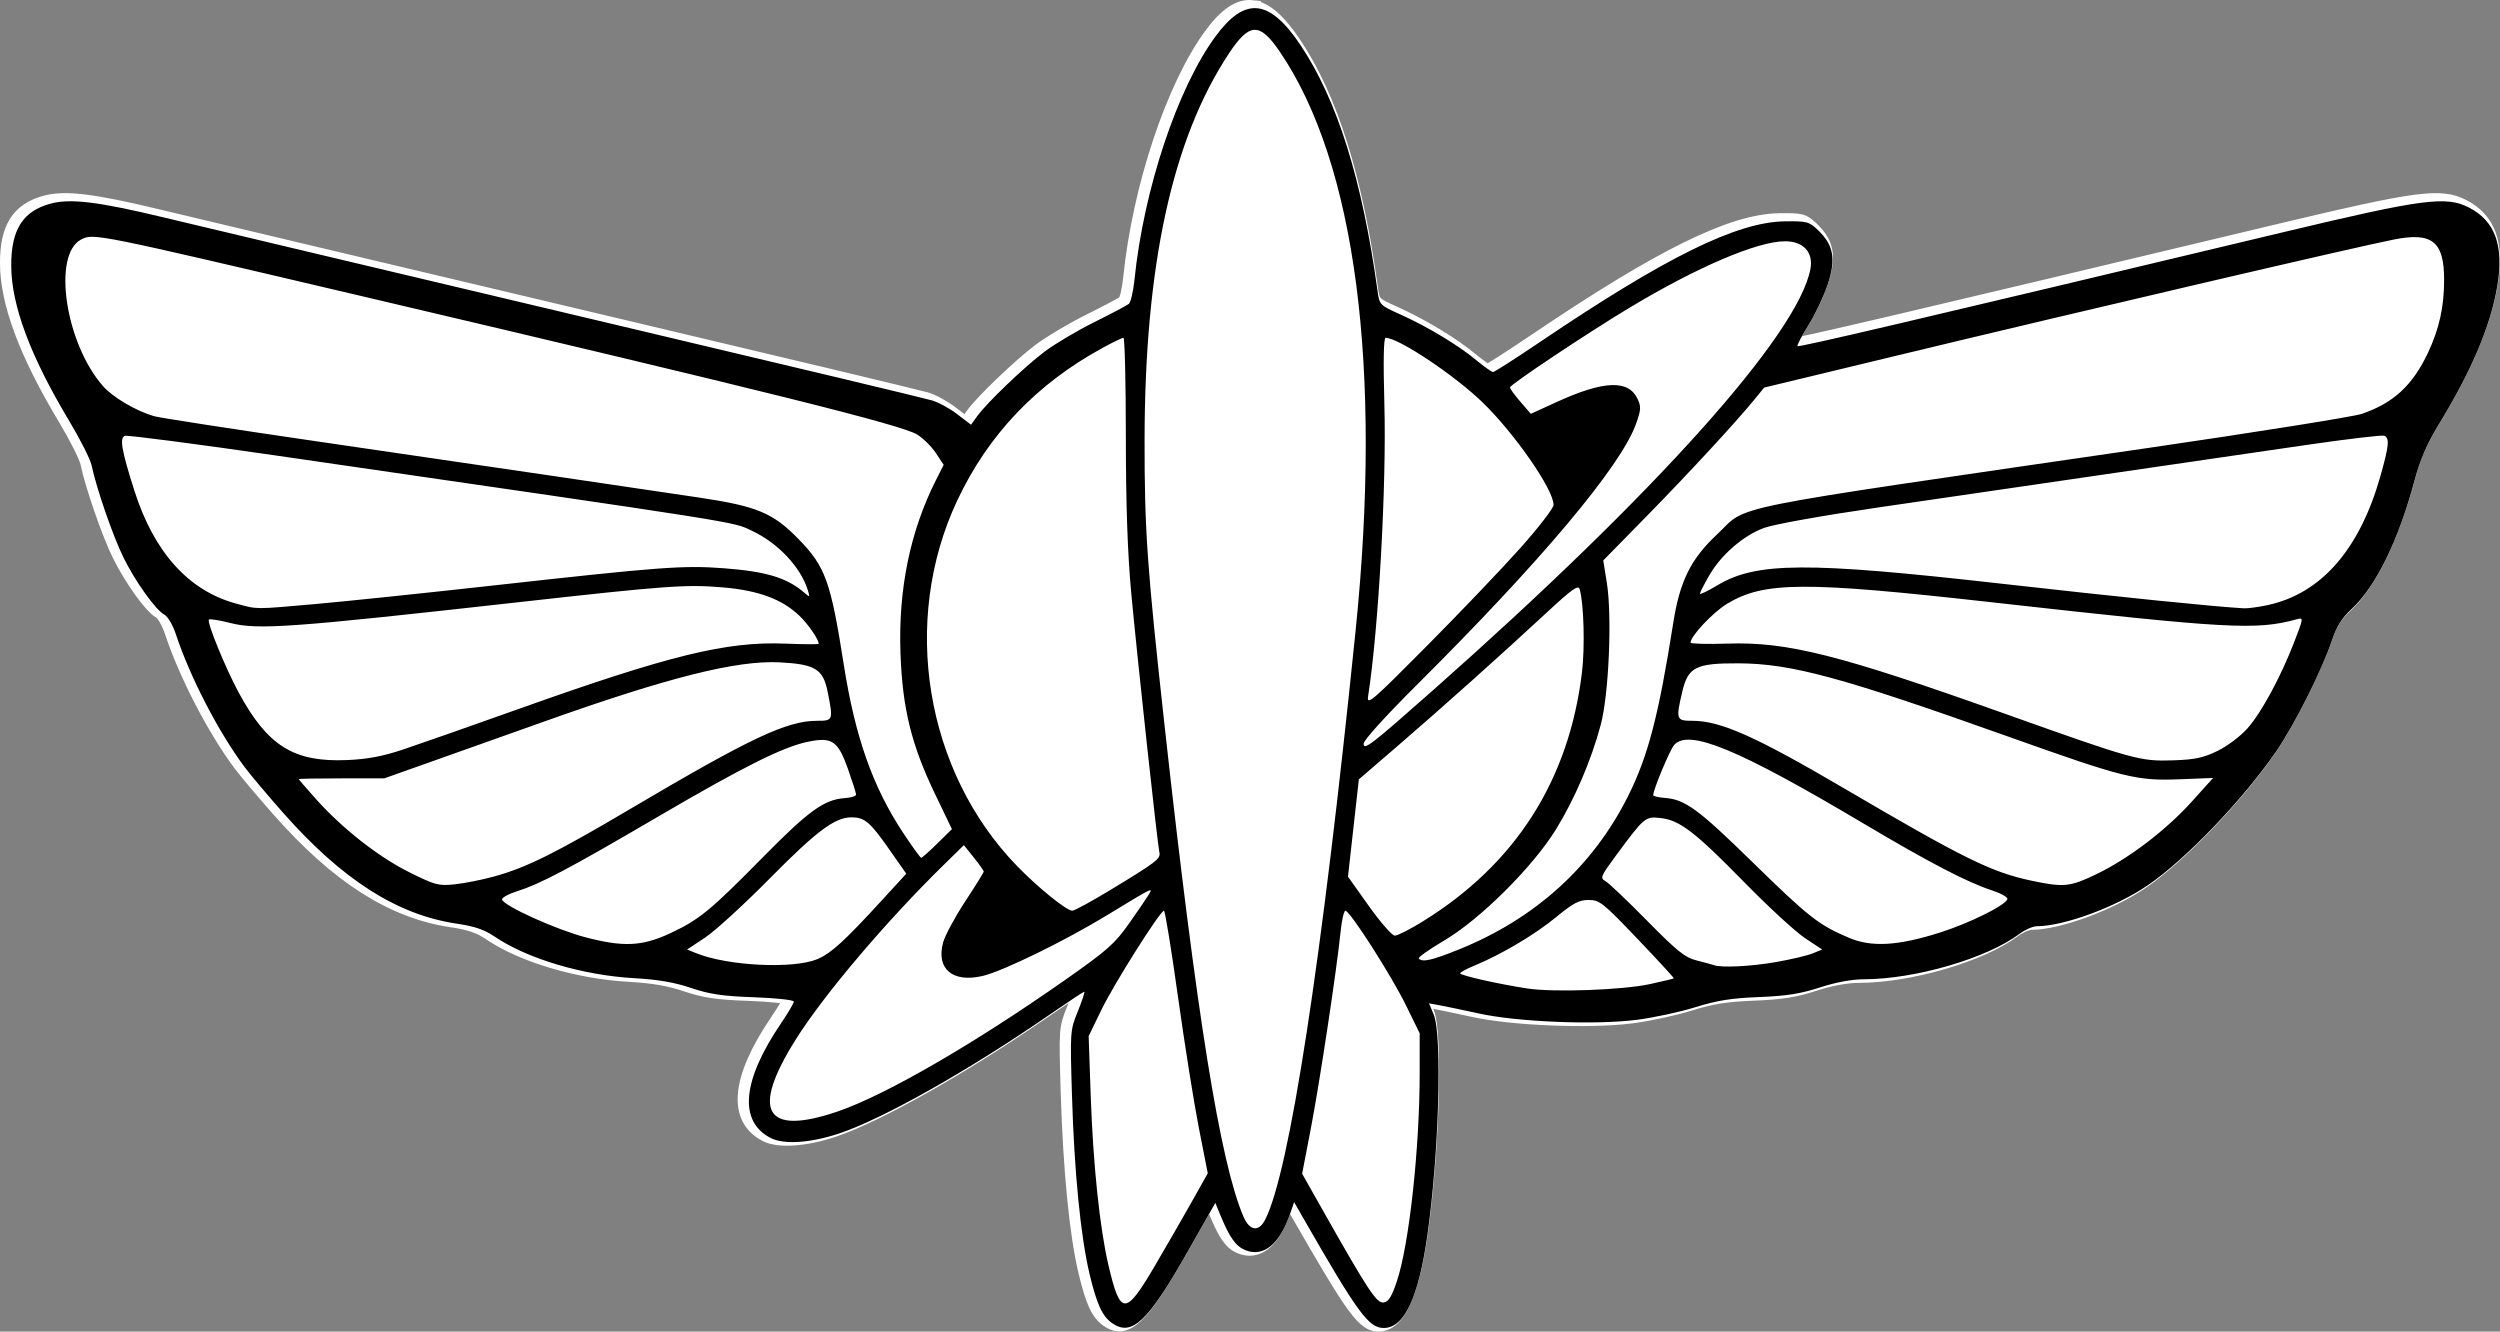 <?xml version="1.0" encoding="UTF-8" standalone="no"?>
<!-- Created with Inkscape (http://www.inkscape.org/) -->

<svg
   version="1.1"
   id="svg2"
   width="802.875"
   height="427.648"
   viewBox="0 0 802.875 427.648"
   sodipodi:docname="space-rangers.svg"
   inkscape:version="1.1 (c68e22c387, 2021-05-23)"
   xmlns:inkscape="http://www.inkscape.org/namespaces/inkscape"
   xmlns:sodipodi="http://sodipodi.sourceforge.net/DTD/sodipodi-0.dtd"
   xmlns="http://www.w3.org/2000/svg"
   xmlns:svg="http://www.w3.org/2000/svg">
  <rect x="0" y="0" width="802.875" height="427.648" fill="#808080" stroke="none"/>
  <defs
     id="defs6" />
  <sodipodi:namedview
     id="namedview4"
     pagecolor="#ffffff"
     bordercolor="#666666"
     borderopacity="1.0"
     inkscape:pageshadow="2"
     inkscape:pageopacity="0.0"
     inkscape:pagecheckerboard="0"
     showgrid="false"
     inkscape:zoom="0.53608247"
     inkscape:cx="434.63462"
     inkscape:cy="297.52885"
     inkscape:window-width="1366"
     inkscape:window-height="705"
     inkscape:window-x="-8"
     inkscape:window-y="-8"
     inkscape:window-maximized="1"
     inkscape:current-layer="g8" />
  <g
     inkscape:groupmode="layer"
     inkscape:label="Image"
     id="g8"
     transform="translate(-9.239,155.434)">
    <g
       id="g1480"
       transform="translate(-33.467,-485.552)"
       style="fill:#ffffff;stroke:#ffffff">
      <path
         id="rect1076"
         style="fill:#ffffff;stroke:#ffffff;stroke-width:3.78"
         d="m 456.459,590.195 c -0.242,0 -0.538,0.759 -0.82,1.982 -0.282,1.223 -0.55,2.911 -0.736,4.768 -0.608,6.043 -2.284,18.143 -4.166,30.586 -1.882,12.443 -3.969,25.227 -5.396,32.639 l -2.787,14.477 6.512,11.523 c 7.353,13.014 11.706,20.551 14.5,24.793 1.397,2.121 2.404,3.418 3.201,4.166 0.797,0.748 1.384,0.945 1.941,0.865 0.401,-0.057 0.765,-0.2 1.111,-0.461 0.346,-0.26 0.674,-0.639 1.004,-1.166 0.661,-1.054 1.329,-2.702 2.164,-5.199 0.988,-2.953 1.939,-7.093 2.811,-12.021 0.871,-4.929 1.662,-10.647 2.33,-16.756 0.668,-6.109 1.212,-12.61 1.59,-19.104 0.377,-6.493 0.588,-12.979 0.588,-19.061 v -12.678 l -4.369,-8.928 c -1.174,-2.399 -2.889,-5.5 -4.822,-8.803 -1.933,-3.302 -4.084,-6.806 -6.135,-10.01 -2.051,-3.204 -4.001,-6.106 -5.527,-8.209 -1.527,-2.103 -2.631,-3.404 -2.992,-3.404 z"
         transform="translate(16.615,31.68)" />
      <path
         id="path1292"
         style="fill:#ffffff;stroke:#ffffff;stroke-width:3.78"
         d="m 456.459,590.195 c 0.361,0 1.466,1.301 2.992,3.404 1.527,2.103 3.477,5.005 5.527,8.209 2.051,3.204 4.202,6.707 6.135,10.01 1.933,3.302 3.648,6.404 4.822,8.803 l 4.369,8.928 v 12.678 c 0,6.082 -0.21,12.567 -0.588,19.061 -0.377,6.493 -0.922,12.994 -1.59,19.104 -0.668,6.109 -1.459,11.827 -2.33,16.756 -0.871,4.929 -1.823,9.069 -2.811,12.021 -0.835,2.497 -1.504,4.146 -2.164,5.199 -0.33,0.527 -0.658,0.906 -1.004,1.166 -0.346,0.26 -0.71,0.404 -1.111,0.461 -0.557,0.08 -1.144,-0.118 -1.941,-0.865 -0.797,-0.748 -1.804,-2.045 -3.201,-4.166 -2.794,-4.242 -7.147,-11.779 -14.5,-24.793 l -6.512,-11.523 2.787,-14.477 c 1.427,-7.411 3.515,-20.196 5.396,-32.639 1.882,-12.443 3.558,-24.543 4.166,-30.586 0.187,-1.856 0.454,-3.544 0.736,-4.768 0.282,-1.223 0.579,-1.982 0.82,-1.982 z"
         transform="translate(16.615,31.68)" />
      <path
         id="path1290"
         style="fill:#ffffff;stroke:#ffffff;stroke-width:3.78"
         d="m 398.186,590.195 c -0.307,0 -1.466,1.47 -3.094,3.807 -1.628,2.336 -3.726,5.538 -5.912,9.002 -4.372,6.927 -9.095,14.899 -11.119,19.08 l -4.062,8.389 0.662,19.111 c 0.382,11.046 1.108,21.682 2.086,31.041 0.489,4.68 1.041,9.041 1.645,12.973 0.604,3.932 1.259,7.435 1.955,10.402 0.956,4.077 1.774,7.138 2.609,9.188 0.418,1.025 0.84,1.795 1.285,2.314 0.446,0.519 0.913,0.787 1.426,0.803 0.513,0.015 1.069,-0.222 1.688,-0.709 0.618,-0.487 1.299,-1.226 2.062,-2.215 1.526,-1.978 3.382,-4.958 5.721,-8.936 3.799,-6.463 9.204,-15.842 12.012,-20.842 l 5.104,-9.092 -2.846,-14.473 c -1.566,-7.96 -4.586,-26.933 -6.711,-42.16 -2.125,-15.227 -4.154,-27.684 -4.51,-27.684 z"
         transform="translate(16.615,31.68)" />
      <path
         id="path1288"
         style="fill:#ffffff;stroke:#ffffff;stroke-width:3.78"
         d="m 534.564,586.74 c -0.773,0 -1.469,0.062 -2.166,0.227 -0.697,0.164 -1.393,0.429 -2.166,0.838 -1.546,0.818 -3.396,2.206 -6.158,4.484 -1.681,1.386 -3.621,2.828 -5.721,4.268 -2.099,1.439 -4.356,2.876 -6.674,4.25 -2.317,1.374 -4.695,2.684 -7.029,3.873 -2.335,1.189 -4.627,2.254 -6.777,3.139 -2.508,1.032 -4.562,2.148 -4.564,2.48 -0.002,0.334 3.028,1.187 7.23,2.137 4.202,0.949 9.577,1.996 14.266,2.721 2.112,0.326 5.08,0.522 8.482,0.602 3.403,0.08 7.24,0.045 11.09,-0.092 3.85,-0.137 7.712,-0.374 11.164,-0.697 3.452,-0.323 6.496,-0.733 8.707,-1.213 4.094,-0.889 7.547,-1.719 7.674,-1.846 0.126,-0.126 -5.13,-5.841 -11.682,-12.699 -5.56,-5.82 -8.602,-8.939 -10.691,-10.602 -1.045,-0.831 -1.852,-1.299 -2.617,-1.559 -0.765,-0.26 -1.489,-0.311 -2.367,-0.311 z"
         transform="translate(16.615,31.68)" />
      <path
         id="path1286"
         style="fill:#ffffff;stroke:#ffffff;stroke-width:3.78"
         d="m 534.564,586.74 c 0.878,0 1.602,0.051 2.367,0.311 0.765,0.26 1.572,0.727 2.617,1.559 2.09,1.663 5.132,4.781 10.691,10.602 6.552,6.859 11.808,12.573 11.682,12.699 -0.126,0.126 -3.58,0.957 -7.674,1.846 -2.211,0.48 -5.255,0.89 -8.707,1.213 -3.452,0.323 -7.314,0.561 -11.164,0.697 -3.85,0.137 -7.687,0.172 -11.09,0.092 -3.403,-0.08 -6.371,-0.275 -8.482,-0.602 -4.688,-0.725 -10.063,-1.771 -14.266,-2.721 -4.202,-0.949 -7.232,-1.803 -7.23,-2.137 0.002,-0.333 2.056,-1.449 4.564,-2.48 2.151,-0.885 4.443,-1.95 6.777,-3.139 2.335,-1.189 4.712,-2.5 7.029,-3.873 2.317,-1.374 4.574,-2.811 6.674,-4.25 2.099,-1.439 4.04,-2.881 5.721,-4.268 2.762,-2.279 4.612,-3.667 6.158,-4.484 0.773,-0.409 1.469,-0.674 2.166,-0.838 0.697,-0.164 1.393,-0.227 2.166,-0.227 z"
         transform="translate(16.615,31.68)" />
      <path
         id="path1284"
         style="fill:#ffffff;stroke:#ffffff;stroke-width:3.78"
         d="m 333.92,569.133 -6.412,6.281 c -4.645,4.549 -9.38,9.437 -14.01,14.434 -4.629,4.997 -9.153,10.101 -13.379,15.088 -4.226,4.987 -8.154,9.854 -11.59,14.375 -3.436,4.521 -6.38,8.695 -8.639,12.293 -1.811,2.884 -3.325,5.532 -4.539,7.941 -1.214,2.41 -2.13,4.581 -2.75,6.514 -0.62,1.932 -0.942,3.626 -0.969,5.078 -0.027,1.452 0.242,2.664 0.807,3.633 0.282,0.485 0.64,0.908 1.07,1.271 0.43,0.363 0.932,0.667 1.51,0.908 1.155,0.483 2.605,0.722 4.348,0.717 1.743,-0.005 3.78,-0.255 6.109,-0.752 2.329,-0.497 4.951,-1.241 7.865,-2.232 3.804,-1.294 8.437,-3.293 13.705,-5.885 5.268,-2.592 11.171,-5.777 17.512,-9.441 6.341,-3.664 13.12,-7.81 20.143,-12.32 7.022,-4.511 14.289,-9.387 21.602,-14.518 6.889,-4.833 10.909,-7.759 13.791,-10.307 1.441,-1.274 2.599,-2.454 3.688,-3.73 1.089,-1.276 2.109,-2.649 3.277,-4.311 2.892,-4.111 5.74,-8.297 6.328,-9.301 0.329,-0.562 0.58,-0.985 0.537,-1.162 -0.043,-0.177 -0.378,-0.108 -1.223,0.316 -1.69,0.849 -5.415,3.115 -12.896,7.666 -3.411,2.075 -7.204,4.234 -11.076,6.328 -3.872,2.095 -7.823,4.125 -11.549,5.943 -3.726,1.818 -7.228,3.426 -10.201,4.672 -2.973,1.246 -5.419,2.13 -7.033,2.508 -1.206,0.282 -2.345,0.459 -3.41,0.535 -1.065,0.076 -2.054,0.053 -2.965,-0.066 -0.911,-0.119 -1.741,-0.333 -2.484,-0.637 -0.743,-0.303 -1.401,-0.695 -1.965,-1.172 -0.563,-0.477 -1.034,-1.037 -1.404,-1.676 -0.371,-0.639 -0.64,-1.358 -0.805,-2.148 -0.165,-0.79 -0.224,-1.653 -0.17,-2.584 0.054,-0.931 0.22,-1.929 0.506,-2.99 0.299,-1.11 1.244,-3.144 2.525,-5.527 1.282,-2.383 2.901,-5.117 4.547,-7.623 3.292,-5.013 5.984,-9.353 5.984,-9.645 0,-0.292 -1.436,-2.317 -3.191,-4.502 z"
         transform="translate(16.615,31.68)" />
      <path
         id="path1282"
         style="fill:#ffffff;stroke:#ffffff;stroke-width:3.78"
         d="m 333.92,569.133 3.193,3.973 c 1.756,2.185 3.191,4.21 3.191,4.502 0,0.292 -2.693,4.632 -5.984,9.645 -1.646,2.506 -3.265,5.24 -4.547,7.623 -1.282,2.383 -2.227,4.418 -2.525,5.527 -0.286,1.061 -0.452,2.059 -0.506,2.99 -0.054,0.931 0.005,1.793 0.17,2.584 0.165,0.791 0.434,1.509 0.805,2.148 0.37,0.639 0.841,1.199 1.404,1.676 0.563,0.477 1.221,0.869 1.965,1.172 0.743,0.303 1.574,0.518 2.484,0.637 0.911,0.119 1.9,0.143 2.965,0.066 1.065,-0.076 2.204,-0.253 3.41,-0.535 1.614,-0.378 4.06,-1.262 7.033,-2.508 2.973,-1.246 6.475,-2.854 10.201,-4.672 3.726,-1.818 7.677,-3.849 11.549,-5.943 3.872,-2.095 7.665,-4.253 11.076,-6.328 7.481,-4.551 11.207,-6.817 12.896,-7.666 0.845,-0.424 1.18,-0.493 1.223,-0.316 0.043,0.177 -0.208,0.6 -0.537,1.162 -0.588,1.004 -3.436,5.19 -6.328,9.301 -1.169,1.661 -2.189,3.034 -3.277,4.311 -1.089,1.276 -2.246,2.456 -3.688,3.73 -2.882,2.548 -6.902,5.473 -13.791,10.307 -7.313,5.131 -14.579,10.007 -21.602,14.518 -7.022,4.511 -13.802,8.656 -20.143,12.32 -6.341,3.664 -12.244,6.849 -17.512,9.441 -5.268,2.592 -9.901,4.591 -13.705,5.885 -2.914,0.991 -5.536,1.736 -7.865,2.232 -2.329,0.497 -4.366,0.747 -6.109,0.752 -1.743,0.005 -3.193,-0.234 -4.348,-0.717 -0.577,-0.242 -1.08,-0.545 -1.51,-0.908 -0.43,-0.363 -0.788,-0.787 -1.07,-1.271 -0.565,-0.969 -0.833,-2.181 -0.807,-3.633 0.027,-1.452 0.349,-3.146 0.969,-5.078 0.62,-1.932 1.536,-4.104 2.75,-6.514 1.214,-2.41 2.728,-5.057 4.539,-7.941 2.259,-3.598 5.203,-7.772 8.639,-12.293 3.436,-4.521 7.364,-9.388 11.59,-14.375 4.226,-4.987 8.75,-10.091 13.379,-15.088 4.629,-4.997 9.364,-9.884 14.01,-14.434 z m 64.266,21.062 c 0.356,0 2.385,12.457 4.51,27.684 2.125,15.227 5.145,34.2 6.711,42.16 l 2.846,14.473 -5.104,9.092 c -2.807,5 -8.212,14.379 -12.012,20.842 -2.339,3.978 -4.194,6.957 -5.721,8.936 -0.763,0.989 -1.444,1.727 -2.062,2.215 -0.618,0.487 -1.175,0.724 -1.688,0.709 -0.513,-0.015 -0.98,-0.283 -1.426,-0.803 -0.446,-0.519 -0.868,-1.29 -1.285,-2.314 -0.835,-2.049 -1.653,-5.11 -2.609,-9.188 -0.696,-2.967 -1.351,-6.47 -1.955,-10.402 -0.604,-3.932 -1.156,-8.293 -1.645,-12.973 -0.978,-9.359 -1.703,-19.995 -2.086,-31.041 l -0.662,-19.111 4.062,-8.389 c 2.024,-4.181 6.748,-12.153 11.119,-19.08 2.186,-3.464 4.284,-6.666 5.912,-9.002 1.628,-2.336 2.787,-3.807 3.094,-3.807 z"
         transform="translate(16.615,31.68)" />
      <path
         id="path1280"
         style="fill:#ffffff;stroke:#ffffff;stroke-width:3.78"
         d="m 554.635,560.332 c -0.863,0.137 -1.647,0.502 -2.566,1.279 -0.919,0.777 -1.974,1.965 -3.381,3.746 -1.407,1.781 -3.165,4.157 -5.49,7.307 -2.377,3.221 -3.629,4.981 -4.068,6.057 -0.22,0.538 -0.236,0.904 -0.09,1.195 0.146,0.291 0.455,0.507 0.889,0.744 1.032,0.565 7.052,6.284 13.377,12.707 4.876,4.952 7.923,7.914 10.227,9.758 1.152,0.922 2.118,1.563 3.035,2.035 0.917,0.472 1.784,0.774 2.738,1.014 2.475,0.621 4.95,1.294 5.5,1.496 0.599,0.22 1.643,0.354 2.996,0.412 1.354,0.058 3.017,0.038 4.855,-0.053 3.677,-0.182 8.053,-0.649 12.051,-1.346 4.766,-0.831 10.058,-2.079 11.76,-2.773 l 3.094,-1.262 -5.508,-3.658 c -1.515,-1.006 -4.453,-3.514 -7.965,-6.744 -3.512,-3.23 -7.598,-7.183 -11.412,-11.078 -3.994,-4.079 -7.294,-7.37 -10.092,-10.025 -2.798,-2.655 -5.095,-4.674 -7.086,-6.203 -1.991,-1.529 -3.674,-2.571 -5.246,-3.273 -1.572,-0.702 -3.033,-1.065 -4.574,-1.238 -1.238,-0.14 -2.18,-0.232 -3.043,-0.096 z"
         transform="translate(16.615,31.68)" />
      <path
         id="path1278"
         style="fill:#ffffff;stroke:#ffffff;stroke-width:3.78"
         d="m 554.635,560.332 c 0.863,-0.137 1.805,-0.044 3.043,0.096 1.542,0.174 3.002,0.536 4.574,1.238 1.572,0.702 3.255,1.744 5.246,3.273 1.991,1.529 4.288,3.548 7.086,6.203 2.798,2.655 6.098,5.947 10.092,10.025 3.814,3.896 7.9,7.848 11.412,11.078 3.512,3.23 6.45,5.739 7.965,6.744 l 5.508,3.658 -3.094,1.262 c -1.702,0.694 -6.994,1.942 -11.76,2.773 -3.998,0.697 -8.374,1.164 -12.051,1.346 -1.838,0.091 -3.502,0.11 -4.855,0.053 -1.354,-0.058 -2.397,-0.192 -2.996,-0.412 -0.55,-0.202 -3.025,-0.875 -5.5,-1.496 -0.954,-0.239 -1.821,-0.542 -2.738,-1.014 -0.917,-0.472 -1.883,-1.113 -3.035,-2.035 -2.304,-1.844 -5.351,-4.806 -10.227,-9.758 -6.325,-6.423 -12.345,-12.142 -13.377,-12.707 -0.433,-0.237 -0.742,-0.453 -0.889,-0.744 -0.146,-0.291 -0.13,-0.658 0.09,-1.195 0.439,-1.075 1.691,-2.836 4.068,-6.057 2.325,-3.15 4.083,-5.525 5.49,-7.307 1.407,-1.781 2.461,-2.969 3.381,-3.746 0.919,-0.777 1.703,-1.143 2.566,-1.279 z"
         transform="translate(16.615,31.68)" />
      <path
         id="path1276"
         style="fill:#ffffff;stroke:#ffffff;stroke-width:3.78"
         d="m 297.83,560.195 c -1.328,0 -2.69,0.273 -4.221,0.92 -1.531,0.647 -3.231,1.669 -5.229,3.16 -1.998,1.492 -4.295,3.454 -7.023,5.986 -2.729,2.533 -5.888,5.635 -9.611,9.406 -4.141,4.194 -8.562,8.442 -12.346,11.906 -3.784,3.465 -6.933,6.146 -8.533,7.209 l -5.818,3.865 2.877,1.172 c 2.519,1.026 5.727,1.861 9.242,2.486 3.515,0.625 7.337,1.042 11.086,1.229 3.749,0.187 7.425,0.143 10.646,-0.146 1.611,-0.145 3.109,-0.352 4.445,-0.623 1.336,-0.271 2.51,-0.606 3.477,-1.008 1.097,-0.457 2.186,-1.042 3.391,-1.867 1.204,-0.825 2.522,-1.889 4.078,-3.305 3.112,-2.83 7.172,-7.063 13.156,-13.588 l 7.977,-8.697 -5.654,-8.068 c -1.498,-2.137 -2.731,-3.832 -3.805,-5.174 -1.074,-1.342 -1.987,-2.33 -2.844,-3.051 -0.857,-0.72 -1.657,-1.174 -2.504,-1.447 -0.847,-0.273 -1.743,-0.365 -2.787,-0.365 z"
         transform="translate(16.615,31.68)" />
      <path
         id="path1274"
         style="fill:#ffffff;stroke:#ffffff;stroke-width:3.78"
         d="m 297.83,560.195 c 1.045,0 1.94,0.092 2.787,0.365 0.847,0.273 1.647,0.727 2.504,1.447 0.857,0.72 1.77,1.709 2.844,3.051 1.074,1.342 2.307,3.037 3.805,5.174 l 5.654,8.068 -7.977,8.697 c -5.985,6.525 -10.044,10.757 -13.156,13.588 -1.556,1.415 -2.874,2.48 -4.078,3.305 -1.204,0.825 -2.294,1.411 -3.391,1.867 -0.966,0.402 -2.14,0.737 -3.477,1.008 -1.336,0.271 -2.834,0.478 -4.445,0.623 -3.222,0.29 -6.897,0.333 -10.646,0.146 -3.749,-0.187 -7.571,-0.603 -11.086,-1.229 -3.515,-0.625 -6.723,-1.46 -9.242,-2.486 l -2.877,-1.172 5.818,-3.865 c 1.6,-1.062 4.749,-3.744 8.533,-7.209 3.784,-3.465 8.205,-7.712 12.346,-11.906 3.723,-3.771 6.883,-6.873 9.611,-9.406 2.729,-2.533 5.026,-4.495 7.023,-5.986 1.998,-1.492 3.698,-2.513 5.229,-3.16 1.531,-0.647 2.893,-0.92 4.221,-0.92 z"
         transform="translate(16.615,31.68)" />
      <path
         id="path1272"
         style="fill:#ffffff;stroke:#ffffff;stroke-width:3.78"
         d="m 288.613,535.34 c -1.335,-0.029 -2.93,0.202 -4.9,0.615 -1.997,0.419 -4.291,1.133 -7.043,2.221 -2.752,1.088 -5.96,2.549 -9.783,4.465 -3.823,1.916 -8.262,4.285 -13.473,7.188 -5.211,2.902 -11.194,6.338 -18.109,10.385 -14.06,8.228 -23.4,13.566 -30.152,17.139 -3.376,1.787 -6.106,3.132 -8.453,4.178 -2.348,1.045 -4.315,1.789 -6.166,2.375 -1.449,0.459 -2.727,0.996 -3.619,1.49 -0.892,0.495 -1.395,0.947 -1.299,1.238 0.171,0.519 1.341,1.378 3.145,2.414 1.804,1.036 4.24,2.248 6.949,3.473 2.709,1.225 5.689,2.462 8.576,3.547 2.887,1.085 5.682,2.017 8.02,2.633 3.066,0.808 5.743,1.395 8.176,1.756 2.433,0.361 4.621,0.495 6.709,0.396 2.088,-0.099 4.076,-0.43 6.107,-1.002 2.032,-0.572 4.109,-1.386 6.373,-2.445 2.323,-1.087 4.286,-2.084 6.188,-3.234 1.901,-1.15 3.739,-2.455 5.812,-4.156 2.073,-1.701 4.383,-3.799 7.223,-6.539 2.84,-2.74 6.211,-6.122 10.412,-10.389 3.699,-3.757 6.784,-6.8 9.434,-9.256 2.649,-2.456 4.863,-4.325 6.822,-5.74 1.959,-1.415 3.661,-2.374 5.289,-3.008 1.628,-0.633 3.181,-0.941 4.838,-1.053 0.995,-0.067 1.899,-0.228 2.555,-0.434 0.656,-0.205 1.062,-0.455 1.062,-0.699 0,-0.489 -1.164,-4.165 -2.586,-8.172 -0.813,-2.29 -1.541,-4.086 -2.297,-5.467 -0.756,-1.381 -1.541,-2.346 -2.471,-2.973 -0.93,-0.627 -2.003,-0.916 -3.338,-0.945 z"
         transform="translate(16.615,31.68)" />
      <path
         id="path1270"
         style="fill:#ffffff;stroke:#ffffff;stroke-width:3.78"
         d="m 567.869,535.316 c -1.388,-0.126 -2.551,-0.046 -3.514,0.229 -0.963,0.275 -1.727,0.746 -2.316,1.4 -0.684,0.76 -2.368,4.353 -3.881,7.975 -1.513,3.622 -2.854,7.273 -2.852,8.145 10e-4,0.347 1.629,0.746 3.617,0.889 1.652,0.118 3.148,0.396 4.74,1.016 1.592,0.619 3.28,1.58 5.312,3.066 2.032,1.486 4.407,3.497 7.379,6.215 2.972,2.718 6.539,6.142 10.949,10.457 4.485,4.388 8.051,7.837 11.029,10.607 2.978,2.77 5.369,4.86 7.502,6.531 2.133,1.671 4.011,2.923 5.961,4.014 1.95,1.09 3.973,2.021 6.4,3.049 1.806,0.765 3.69,1.307 5.711,1.625 2.021,0.318 4.179,0.409 6.529,0.273 2.35,-0.136 4.893,-0.498 7.686,-1.094 2.792,-0.595 5.834,-1.423 9.182,-2.484 2.385,-0.756 4.894,-1.68 7.326,-2.672 2.433,-0.992 4.788,-2.05 6.867,-3.078 2.079,-1.028 3.881,-2.026 5.205,-2.893 1.324,-0.867 2.173,-1.602 2.342,-2.109 0.1,-0.299 -0.408,-0.765 -1.303,-1.275 -0.895,-0.51 -2.179,-1.064 -3.637,-1.539 -1.987,-0.648 -4.243,-1.532 -6.838,-2.689 -2.595,-1.157 -5.531,-2.588 -8.877,-4.33 -6.692,-3.484 -15.029,-8.212 -25.586,-14.482 -10.052,-5.97 -18.582,-10.857 -25.795,-14.75 -7.213,-3.893 -13.111,-6.79 -17.898,-8.777 -2.394,-0.993 -4.51,-1.759 -6.375,-2.309 -1.865,-0.549 -3.479,-0.881 -4.867,-1.008 z"
         transform="translate(16.615,31.68)" />
      <path
         id="path1268"
         style="fill:#ffffff;stroke:#ffffff;stroke-width:3.78"
         d="m 567.869,535.316 c 1.388,0.126 3.002,0.459 4.867,1.008 1.865,0.549 3.981,1.315 6.375,2.309 4.788,1.987 10.685,4.885 17.898,8.777 7.213,3.893 15.743,8.78 25.795,14.75 10.557,6.27 18.894,10.998 25.586,14.482 3.346,1.742 6.282,3.173 8.877,4.33 2.595,1.157 4.85,2.042 6.838,2.689 1.458,0.475 2.742,1.029 3.637,1.539 0.895,0.51 1.402,0.977 1.303,1.275 -0.169,0.507 -1.017,1.243 -2.342,2.109 -1.324,0.867 -3.126,1.864 -5.205,2.893 -2.079,1.028 -4.435,2.087 -6.867,3.078 -2.433,0.992 -4.941,1.915 -7.326,2.672 -3.348,1.062 -6.389,1.889 -9.182,2.484 -2.792,0.595 -5.336,0.958 -7.686,1.094 -2.35,0.136 -4.508,0.044 -6.529,-0.273 -2.021,-0.318 -3.905,-0.86 -5.711,-1.625 -2.428,-1.028 -4.451,-1.958 -6.4,-3.049 -1.95,-1.09 -3.828,-2.342 -5.961,-4.014 -2.133,-1.671 -4.524,-3.761 -7.502,-6.531 -2.978,-2.77 -6.544,-6.22 -11.029,-10.607 -4.41,-4.315 -7.978,-7.739 -10.949,-10.457 -2.972,-2.718 -5.347,-4.729 -7.379,-6.215 -2.032,-1.486 -3.72,-2.447 -5.312,-3.066 -1.592,-0.619 -3.089,-0.897 -4.74,-1.016 -1.988,-0.142 -3.616,-0.542 -3.617,-0.889 -0.003,-0.871 1.339,-4.523 2.852,-8.145 1.513,-3.622 3.197,-7.214 3.881,-7.975 0.589,-0.655 1.354,-1.125 2.316,-1.4 0.963,-0.275 2.125,-0.355 3.514,-0.229 z"
         transform="translate(16.615,31.68)" />
      <path
         id="path1266"
         style="fill:#ffffff;stroke:#ffffff;stroke-width:3.78"
         d="m 582.629,510.74 c -3.404,-0.014 -6.114,0.056 -8.293,0.289 -2.179,0.233 -3.829,0.63 -5.109,1.275 -0.64,0.323 -1.187,0.708 -1.664,1.164 -0.477,0.456 -0.884,0.985 -1.238,1.596 -0.708,1.221 -1.212,2.771 -1.674,4.732 -0.528,2.241 -0.914,3.949 -1.117,5.25 -0.203,1.301 -0.222,2.196 -0.014,2.811 0.208,0.614 0.644,0.948 1.35,1.129 0.705,0.181 1.679,0.209 2.967,0.209 2.276,0 4.678,0.308 7.449,1.035 2.772,0.728 5.913,1.874 9.668,3.547 3.755,1.672 8.125,3.872 13.352,6.707 5.227,2.835 11.313,6.305 18.5,10.52 9.594,5.627 17.337,10.117 23.756,13.729 6.419,3.612 11.513,6.345 15.811,8.461 4.297,2.116 7.797,3.615 11.027,4.754 3.23,1.139 6.189,1.92 9.406,2.602 2.604,0.552 4.679,0.952 6.463,1.178 1.784,0.225 3.275,0.276 4.713,0.125 1.438,-0.15 2.822,-0.502 4.389,-1.078 1.567,-0.576 3.318,-1.376 5.488,-2.428 2.583,-1.251 5.266,-2.761 7.969,-4.465 2.702,-1.704 5.423,-3.604 8.082,-5.637 2.659,-2.033 5.255,-4.199 7.707,-6.436 2.452,-2.236 4.76,-4.542 6.842,-6.857 l 6.65,-7.398 -10.65,0.42 c -3.494,0.138 -6.351,0.183 -9.254,-0.035 -2.903,-0.218 -5.853,-0.7 -9.535,-1.615 -3.682,-0.916 -8.098,-2.265 -13.93,-4.219 -5.832,-1.953 -13.081,-4.512 -22.434,-7.844 -13.39,-4.77 -24.439,-8.621 -33.746,-11.715 -9.307,-3.094 -16.872,-5.431 -23.295,-7.174 -6.423,-1.743 -11.704,-2.892 -16.443,-3.609 -4.739,-0.718 -8.937,-1.004 -13.191,-1.021 z"
         transform="translate(16.615,31.68)" />
      <path
         id="path1264"
         style="fill:#ffffff;stroke:#ffffff;stroke-width:3.78"
         d="m 582.629,510.74 c 4.254,0.018 8.452,0.304 13.191,1.021 4.739,0.718 10.02,1.866 16.443,3.609 6.423,1.743 13.988,4.08 23.295,7.174 9.307,3.094 20.356,6.944 33.746,11.715 9.353,3.332 16.601,5.89 22.434,7.844 5.832,1.953 10.248,3.303 13.93,4.219 3.682,0.915 6.632,1.397 9.535,1.615 2.903,0.218 5.759,0.173 9.254,0.035 l 10.65,-0.42 -6.65,7.398 c -2.082,2.315 -4.39,4.621 -6.842,6.857 -2.452,2.236 -5.048,4.403 -7.707,6.436 -2.659,2.033 -5.38,3.932 -8.082,5.637 -2.702,1.704 -5.386,3.214 -7.969,4.465 -2.171,1.051 -3.921,1.852 -5.488,2.428 -1.567,0.576 -2.951,0.928 -4.389,1.078 -1.438,0.15 -2.929,0.1 -4.713,-0.125 -1.784,-0.225 -3.859,-0.626 -6.463,-1.178 -3.217,-0.682 -6.176,-1.462 -9.406,-2.602 -3.23,-1.139 -6.73,-2.638 -11.027,-4.754 -4.297,-2.116 -9.392,-4.849 -15.811,-8.461 -6.419,-3.612 -14.161,-8.102 -23.756,-13.729 -7.187,-4.215 -13.273,-7.685 -18.5,-10.52 -5.227,-2.835 -9.596,-5.035 -13.352,-6.707 -3.755,-1.672 -6.896,-2.819 -9.668,-3.547 -2.772,-0.728 -5.173,-1.035 -7.449,-1.035 -1.288,0 -2.262,-0.028 -2.967,-0.209 -0.705,-0.181 -1.141,-0.515 -1.35,-1.129 -0.208,-0.614 -0.189,-1.509 0.014,-2.811 0.203,-1.301 0.589,-3.009 1.117,-5.25 0.462,-1.962 0.965,-3.511 1.674,-4.732 0.354,-0.611 0.761,-1.139 1.238,-1.596 0.477,-0.456 1.024,-0.841 1.664,-1.164 1.281,-0.645 2.93,-1.042 5.109,-1.275 2.179,-0.233 4.889,-0.303 8.293,-0.289 z"
         transform="translate(16.615,31.68)" />
      <path
         id="path1262"
         style="fill:#ffffff;stroke:#ffffff;stroke-width:3.78"
         d="m 274.805,510.428 c -1.725,-0.09 -3.577,-0.084 -5.574,0.025 -1.997,0.109 -4.14,0.321 -6.447,0.639 -4.614,0.635 -9.886,1.697 -15.973,3.225 -6.086,1.527 -12.985,3.521 -20.852,6.018 -7.866,2.497 -16.7,5.498 -26.654,9.041 -12.375,4.405 -29.025,10.323 -37,13.152 l -14.5,5.146 -13.75,0.01 c -7.562,0.006 -13.75,0.106 -13.75,0.223 -3.5e-4,0.117 2.46,2.97 5.467,6.34 2.119,2.375 4.437,4.729 6.879,7.002 2.442,2.272 5.006,4.463 7.613,6.51 2.607,2.047 5.259,3.95 7.875,5.648 2.616,1.698 5.197,3.193 7.666,4.42 4.186,2.08 6.535,3.188 8.496,3.707 0.981,0.26 1.864,0.372 2.832,0.385 0.968,0.013 2.019,-0.073 3.336,-0.211 3.115,-0.326 8.799,-1.46 12.629,-2.521 2.621,-0.726 5.149,-1.551 7.854,-2.607 2.704,-1.056 5.583,-2.344 8.908,-3.998 3.325,-1.654 7.096,-3.673 11.58,-6.191 4.484,-2.519 9.683,-5.538 15.865,-9.189 9.527,-5.627 17.401,-10.19 24.006,-13.871 6.604,-3.681 11.939,-6.478 16.385,-8.572 4.446,-2.094 8.004,-3.485 11.057,-4.352 1.526,-0.433 2.925,-0.735 4.246,-0.93 1.321,-0.194 2.564,-0.279 3.775,-0.279 1.297,0 2.271,-0.01 2.977,-0.168 0.705,-0.158 1.141,-0.465 1.355,-1.061 0.215,-0.595 0.21,-1.478 0.035,-2.791 -0.175,-1.313 -0.52,-3.055 -0.984,-5.365 -0.363,-1.809 -0.796,-3.265 -1.416,-4.438 -0.62,-1.173 -1.428,-2.064 -2.547,-2.748 -1.119,-0.684 -2.546,-1.158 -4.404,-1.5 -1.858,-0.342 -4.146,-0.55 -6.984,-0.697 z"
         transform="translate(16.615,31.68)" />
      <path
         id="path1260"
         style="fill:#ffffff;stroke:#ffffff;stroke-width:3.78"
         d="m 274.805,510.428 c 2.838,0.147 5.127,0.355 6.984,0.697 1.858,0.342 3.286,0.816 4.404,1.5 1.119,0.684 1.926,1.575 2.547,2.748 0.62,1.173 1.053,2.628 1.416,4.438 0.464,2.31 0.809,4.052 0.984,5.365 0.175,1.313 0.18,2.196 -0.035,2.791 -0.215,0.595 -0.65,0.903 -1.355,1.061 -0.705,0.158 -1.68,0.168 -2.977,0.168 -1.211,0 -2.454,0.085 -3.775,0.279 -1.321,0.194 -2.72,0.496 -4.246,0.93 -3.052,0.867 -6.61,2.258 -11.057,4.352 -4.446,2.094 -9.78,4.892 -16.385,8.572 -6.604,3.681 -14.479,8.244 -24.006,13.871 -6.182,3.652 -11.381,6.671 -15.865,9.189 -4.484,2.519 -8.255,4.538 -11.58,6.191 -3.325,1.654 -6.204,2.942 -8.908,3.998 -2.704,1.056 -5.232,1.881 -7.854,2.607 -3.83,1.061 -9.514,2.196 -12.629,2.521 -1.317,0.138 -2.368,0.224 -3.336,0.211 -0.968,-0.013 -1.851,-0.125 -2.832,-0.385 -1.961,-0.519 -4.31,-1.627 -8.496,-3.707 -2.469,-1.227 -5.05,-2.721 -7.666,-4.42 -2.616,-1.698 -5.268,-3.601 -7.875,-5.648 -2.607,-2.047 -5.172,-4.237 -7.613,-6.51 -2.442,-2.272 -4.76,-4.627 -6.879,-7.002 -3.007,-3.37 -5.467,-6.223 -5.467,-6.34 3.4e-4,-0.117 6.188,-0.217 13.75,-0.223 l 13.75,-0.01 14.5,-5.146 c 7.975,-2.83 24.625,-8.747 37,-13.152 9.954,-3.543 18.788,-6.544 26.654,-9.041 7.866,-2.497 14.765,-4.49 20.852,-6.018 6.086,-1.527 11.358,-2.589 15.973,-3.225 2.307,-0.318 4.45,-0.529 6.447,-0.639 1.997,-0.109 3.849,-0.115 5.574,-0.025 z m 13.809,24.912 c 1.335,0.029 2.408,0.318 3.338,0.945 0.93,0.627 1.715,1.592 2.471,2.973 0.756,1.381 1.484,3.177 2.297,5.467 1.422,4.006 2.586,7.683 2.586,8.172 0,0.244 -0.407,0.494 -1.062,0.699 -0.656,0.205 -1.56,0.367 -2.555,0.434 -1.657,0.112 -3.21,0.419 -4.838,1.053 -1.628,0.633 -3.33,1.593 -5.289,3.008 -1.959,1.415 -4.173,3.284 -6.822,5.74 -2.649,2.456 -5.734,5.499 -9.434,9.256 -4.201,4.266 -7.572,7.649 -10.412,10.389 -2.84,2.74 -5.149,4.838 -7.223,6.539 -2.073,1.701 -3.911,3.006 -5.812,4.156 -1.901,1.15 -3.864,2.147 -6.188,3.234 -2.264,1.06 -4.341,1.873 -6.373,2.445 -2.032,0.572 -4.019,0.903 -6.107,1.002 -2.088,0.099 -4.276,-0.035 -6.709,-0.396 -2.433,-0.361 -5.11,-0.948 -8.176,-1.756 -2.338,-0.616 -5.133,-1.548 -8.02,-2.633 -2.887,-1.085 -5.867,-2.322 -8.576,-3.547 -2.709,-1.225 -5.145,-2.437 -6.949,-3.473 -1.804,-1.036 -2.973,-1.896 -3.145,-2.414 -0.097,-0.292 0.407,-0.744 1.299,-1.238 0.892,-0.495 2.17,-1.032 3.619,-1.49 1.851,-0.586 3.818,-1.33 6.166,-2.375 2.348,-1.045 5.077,-2.391 8.453,-4.178 6.752,-3.573 16.093,-8.91 30.152,-17.139 6.915,-4.047 12.898,-7.483 18.109,-10.385 5.211,-2.902 9.65,-5.272 13.473,-7.188 3.823,-1.916 7.032,-3.377 9.783,-4.465 2.752,-1.088 5.046,-1.802 7.043,-2.221 1.97,-0.413 3.566,-0.644 4.9,-0.615 z"
         transform="translate(16.615,31.68)" />
      <path
         id="path1258"
         style="fill:#ffffff;stroke:#ffffff;stroke-width:3.78"
         d="m 530.98,486.42 c -0.378,0.051 -0.926,0.333 -1.713,0.893 -1.574,1.12 -4.101,3.356 -8.133,7.096 -14.611,13.553 -33.564,30.51 -47.85,42.812 l -12.518,10.781 -1.748,15.623 -1.748,15.623 6.732,9.473 c 1.852,2.605 3.714,4.974 5.221,6.691 1.507,1.717 2.66,2.783 3.094,2.783 0.434,0 1.644,-0.504 3.244,-1.314 1.6,-0.81 3.59,-1.927 5.584,-3.156 3.728,-2.299 7.261,-4.729 10.594,-7.291 3.333,-2.562 6.467,-5.257 9.404,-8.08 2.937,-2.823 5.676,-5.775 8.215,-8.857 2.539,-3.082 4.88,-6.292 7.02,-9.631 2.14,-3.339 4.081,-6.805 5.82,-10.398 1.739,-3.593 3.278,-7.313 4.615,-11.158 1.337,-3.845 2.473,-7.817 3.406,-11.912 0.934,-4.095 1.665,-8.315 2.193,-12.658 0.498,-4.088 0.649,-9.65 0.508,-14.764 -0.071,-2.557 -0.213,-5 -0.424,-7.092 -0.211,-2.091 -0.489,-3.83 -0.826,-4.975 -0.106,-0.36 -0.314,-0.54 -0.691,-0.488 z"
         transform="translate(16.615,31.68)" />
      <path
         id="path1256"
         style="fill:#ffffff;stroke:#ffffff;stroke-width:3.78"
         d="m 530.98,486.42 c 0.378,-0.051 0.585,0.128 0.691,0.488 0.337,1.145 0.616,2.883 0.826,4.975 0.211,2.091 0.353,4.535 0.424,7.092 0.141,5.113 -0.01,10.676 -0.508,14.764 -0.529,4.343 -1.26,8.563 -2.193,12.658 -0.934,4.095 -2.069,8.067 -3.406,11.912 -1.337,3.845 -2.876,7.565 -4.615,11.158 -1.739,3.593 -3.68,7.06 -5.82,10.398 -2.14,3.339 -4.48,6.549 -7.02,9.631 -2.539,3.082 -5.278,6.034 -8.215,8.857 -2.937,2.823 -6.071,5.518 -9.404,8.08 -3.333,2.562 -6.866,4.992 -10.594,7.291 -1.994,1.229 -3.984,2.346 -5.584,3.156 -1.6,0.81 -2.81,1.314 -3.244,1.314 -0.434,0 -1.587,-1.066 -3.094,-2.783 -1.507,-1.717 -3.369,-4.086 -5.221,-6.691 l -6.732,-9.473 1.748,-15.623 1.748,-15.623 12.518,-10.781 c 14.285,-12.303 33.239,-29.26 47.85,-42.812 4.032,-3.74 6.559,-5.976 8.133,-7.096 0.787,-0.56 1.335,-0.841 1.713,-0.893 z"
         transform="translate(16.615,31.68)" />
      <path
         id="path1254"
         style="fill:#ffffff;stroke:#ffffff;stroke-width:3.78"
         d="m 603.391,486.148 c -3.049,0.017 -5.722,0.141 -8.109,0.375 -2.387,0.234 -4.489,0.577 -6.395,1.029 -1.906,0.452 -3.616,1.013 -5.221,1.684 -1.605,0.671 -3.104,1.451 -4.588,2.342 -1.133,0.68 -2.436,1.671 -3.752,2.807 -1.316,1.136 -2.646,2.418 -3.834,3.68 -1.188,1.262 -2.235,2.503 -2.984,3.561 -0.75,1.057 -1.203,1.929 -1.203,2.451 0,0.2 1.321,0.337 3.451,0.396 2.13,0.06 5.068,0.043 8.299,-0.066 2.415,-0.082 4.789,-0.086 7.199,0.004 2.41,0.09 4.858,0.276 7.416,0.576 2.558,0.3 5.227,0.715 8.086,1.264 2.859,0.549 5.907,1.232 9.219,2.068 6.624,1.673 14.307,3.959 23.658,7.012 9.352,3.053 20.372,6.873 33.672,11.615 10.384,3.702 18.287,6.511 24.467,8.635 6.18,2.124 10.638,3.566 14.133,4.531 3.495,0.966 6.026,1.457 8.354,1.684 2.327,0.227 4.449,0.188 7.127,0.096 3.474,-0.12 5.887,-0.325 8.002,-0.779 2.115,-0.454 3.932,-1.158 6.213,-2.273 1.558,-0.762 3.407,-1.951 5.139,-3.26 1.732,-1.308 3.347,-2.736 4.438,-3.975 1.133,-1.287 2.368,-2.965 3.65,-4.934 1.283,-1.969 2.613,-4.229 3.938,-6.68 1.324,-2.451 2.642,-5.094 3.9,-7.828 1.259,-2.734 2.458,-5.56 3.543,-8.379 1.481,-3.846 2.225,-5.793 2.326,-6.705 0.051,-0.456 -0.06,-0.653 -0.318,-0.699 -0.258,-0.046 -0.664,0.061 -1.207,0.209 -1.638,0.447 -3.207,0.83 -4.846,1.143 -1.639,0.312 -3.347,0.553 -5.27,0.715 -3.845,0.324 -8.539,0.331 -15.215,-0.041 -6.676,-0.372 -15.333,-1.125 -27.102,-2.32 -11.768,-1.195 -26.648,-2.833 -45.771,-4.977 -15.001,-1.682 -27.056,-2.938 -36.885,-3.766 -9.828,-0.828 -17.431,-1.227 -23.529,-1.193 z"
         transform="translate(16.615,31.68)" />
      <path
         id="path1252"
         style="fill:#ffffff;stroke:#ffffff;stroke-width:3.78"
         d="m 247.895,485.928 c -3.011,-0.013 -6.417,0.118 -10.951,0.449 -9.068,0.661 -22.653,2.119 -46.639,4.801 -18.123,2.026 -32.379,3.595 -43.707,4.771 -11.328,1.176 -19.729,1.961 -26.139,2.422 -6.41,0.461 -10.829,0.598 -14.197,0.479 -3.368,-0.119 -5.685,-0.494 -7.889,-1.059 -3.501,-0.897 -6.61,-1.39 -6.906,-1.094 -0.187,0.187 0.054,1.258 0.586,2.881 0.532,1.623 1.354,3.799 2.334,6.197 1.96,4.797 4.547,10.486 6.68,14.42 1.16,2.139 2.304,4.09 3.455,5.869 1.151,1.779 2.307,3.384 3.486,4.826 1.179,1.442 2.382,2.723 3.627,3.852 1.245,1.129 2.531,2.107 3.879,2.945 1.348,0.839 2.758,1.538 4.246,2.109 1.488,0.572 3.055,1.016 4.721,1.344 1.666,0.328 3.431,0.541 5.312,0.648 1.881,0.107 3.878,0.111 6.012,0.021 3.284,-0.138 6.142,-0.438 9,-0.975 2.858,-0.537 5.716,-1.313 9,-2.408 4.95,-1.652 21.727,-7.539 37.281,-13.084 12.064,-4.3 22.257,-7.807 31.057,-10.635 8.8,-2.828 16.206,-4.978 22.693,-6.566 3.244,-0.794 6.257,-1.448 9.102,-1.977 2.844,-0.528 5.52,-0.931 8.084,-1.223 2.564,-0.291 5.017,-0.471 7.42,-0.555 2.402,-0.084 4.753,-0.071 7.113,0.023 5.912,0.238 10.75,0.263 10.75,0.057 0,-0.695 -0.842,-2.266 -2.033,-4 -1.191,-1.734 -2.732,-3.631 -4.131,-4.971 -1.401,-1.342 -2.925,-2.523 -4.602,-3.557 -1.677,-1.033 -3.508,-1.919 -5.521,-2.666 -2.014,-0.747 -4.211,-1.356 -6.623,-1.84 -2.412,-0.484 -5.038,-0.841 -7.91,-1.084 -2.96,-0.25 -5.578,-0.41 -8.59,-0.424 z"
         transform="translate(16.615,31.68)" />
      <path
         id="path1250"
         style="fill:#ffffff;stroke:#ffffff;stroke-width:3.78"
         d="m 64.469,437.686 c -0.437,0.168 -0.722,0.539 -0.84,1.205 -0.118,0.666 -0.068,1.626 0.164,2.967 0.464,2.682 1.657,6.891 3.705,13.338 0.791,2.49 1.658,4.859 2.598,7.111 0.94,2.252 1.954,4.385 3.041,6.396 1.087,2.012 2.247,3.903 3.479,5.672 1.232,1.769 2.536,3.414 3.91,4.938 1.374,1.523 2.818,2.924 4.332,4.199 1.514,1.275 3.098,2.426 4.75,3.451 1.652,1.025 3.373,1.924 5.16,2.695 1.787,0.772 3.64,1.418 5.561,1.934 1.732,0.466 2.943,0.813 4.094,1.047 1.151,0.234 2.244,0.354 3.746,0.359 3.004,0.011 7.64,-0.432 17.637,-1.312 9.35,-0.824 35,-3.5 57,-5.947 26.794,-2.981 42.044,-4.608 52.221,-5.369 5.088,-0.38 8.909,-0.544 12.27,-0.551 3.36,-0.007 6.26,0.143 9.51,0.389 3.418,0.259 6.397,0.578 9.031,0.988 2.634,0.41 4.923,0.91 6.957,1.527 2.034,0.618 3.813,1.353 5.432,2.234 1.618,0.881 3.075,1.907 4.463,3.107 0.895,0.774 1.355,1.151 1.5,1.037 0.145,-0.114 -0.026,-0.718 -0.396,-1.906 -0.576,-1.85 -1.466,-3.724 -2.607,-5.553 -1.141,-1.829 -2.535,-3.612 -4.117,-5.287 -1.582,-1.675 -3.352,-3.241 -5.25,-4.631 -1.898,-1.39 -3.922,-2.605 -6.012,-3.578 -1.597,-0.744 -2.406,-1.242 -5.092,-1.912 -2.686,-0.67 -7.247,-1.515 -16.355,-2.955 -18.217,-2.88 -54.614,-8.143 -130.529,-19.162 -13.194,-1.915 -25.343,-3.596 -34.289,-4.762 -8.946,-1.166 -14.69,-1.816 -15.07,-1.67 z"
         transform="translate(16.615,31.68)" />
      <path
         id="path1248"
         style="fill:#ffffff;stroke:#ffffff;stroke-width:3.78"
         d="m 64.469,437.686 c 0.38,-0.146 6.124,0.504 15.07,1.67 8.946,1.166 21.096,2.847 34.289,4.762 75.915,11.019 112.313,16.282 130.529,19.162 9.108,1.44 13.67,2.285 16.355,2.955 2.686,0.67 3.494,1.168 5.092,1.912 2.089,0.973 4.114,2.188 6.012,3.578 1.898,1.39 3.668,2.956 5.25,4.631 1.582,1.675 2.976,3.459 4.117,5.287 1.141,1.829 2.031,3.703 2.607,5.553 0.37,1.188 0.541,1.792 0.396,1.906 -0.145,0.114 -0.605,-0.263 -1.5,-1.037 -1.388,-1.201 -2.844,-2.226 -4.463,-3.107 -1.618,-0.881 -3.398,-1.617 -5.432,-2.234 -2.034,-0.618 -4.323,-1.117 -6.957,-1.527 -2.634,-0.41 -5.613,-0.73 -9.031,-0.988 -3.249,-0.246 -6.15,-0.396 -9.51,-0.389 -3.36,0.007 -7.181,0.17 -12.27,0.551 -10.177,0.761 -25.427,2.389 -52.221,5.369 -22,2.447 -47.65,5.123 -57,5.947 -9.997,0.881 -14.633,1.324 -17.637,1.312 -1.502,-0.006 -2.595,-0.126 -3.746,-0.359 -1.151,-0.234 -2.361,-0.581 -4.094,-1.047 -1.92,-0.516 -3.773,-1.162 -5.561,-1.934 -1.787,-0.772 -3.508,-1.67 -5.16,-2.695 -1.652,-1.025 -3.236,-2.176 -4.75,-3.451 -1.514,-1.275 -2.958,-2.676 -4.332,-4.199 -1.374,-1.523 -2.678,-3.169 -3.91,-4.938 -1.232,-1.769 -2.391,-3.66 -3.479,-5.672 -1.087,-2.012 -2.101,-4.145 -3.041,-6.396 -0.94,-2.252 -1.807,-4.622 -2.598,-7.111 -2.048,-6.446 -3.241,-10.656 -3.705,-13.338 -0.232,-1.341 -0.282,-2.301 -0.164,-2.967 0.118,-0.666 0.403,-1.037 0.84,-1.205 z m 183.426,48.242 c 3.011,0.013 5.63,0.174 8.59,0.424 2.872,0.243 5.498,0.6 7.91,1.084 2.412,0.484 4.609,1.093 6.623,1.84 2.014,0.747 3.845,1.633 5.521,2.666 1.677,1.033 3.201,2.214 4.602,3.557 1.399,1.34 2.939,3.237 4.131,4.971 1.192,1.734 2.033,3.305 2.033,4 0,0.206 -4.838,0.181 -10.75,-0.057 -2.36,-0.095 -4.711,-0.107 -7.113,-0.023 -2.402,0.084 -4.856,0.263 -7.42,0.555 -2.564,0.291 -5.24,0.694 -8.084,1.223 -2.844,0.528 -5.858,1.182 -9.102,1.977 -6.488,1.589 -13.894,3.738 -22.693,6.566 -8.8,2.828 -18.993,6.334 -31.057,10.635 -15.554,5.545 -32.331,11.432 -37.281,13.084 -3.284,1.096 -6.142,1.871 -9,2.408 -2.858,0.537 -5.716,0.836 -9,0.975 -2.133,0.09 -4.131,0.086 -6.012,-0.021 -1.881,-0.107 -3.647,-0.32 -5.312,-0.648 -1.666,-0.328 -3.232,-0.772 -4.721,-1.344 -1.488,-0.572 -2.898,-1.271 -4.246,-2.109 -1.348,-0.839 -2.634,-1.816 -3.879,-2.945 -1.245,-1.129 -2.448,-2.409 -3.627,-3.852 -1.179,-1.442 -2.336,-3.047 -3.486,-4.826 -1.151,-1.779 -2.295,-3.73 -3.455,-5.869 -2.133,-3.934 -4.72,-9.623 -6.68,-14.42 -0.98,-2.399 -1.802,-4.574 -2.334,-6.197 -0.532,-1.623 -0.773,-2.694 -0.586,-2.881 0.296,-0.296 3.405,0.197 6.906,1.094 2.203,0.564 4.52,0.939 7.889,1.059 3.368,0.119 7.787,-0.018 14.197,-0.479 6.41,-0.461 14.811,-1.246 26.139,-2.422 11.328,-1.176 25.584,-2.745 43.707,-4.771 23.986,-2.682 37.57,-4.139 46.639,-4.801 4.534,-0.331 7.94,-0.463 10.951,-0.449 z"
         transform="translate(16.615,31.68)" />
      <path
         id="path1246"
         style="fill:#ffffff;stroke:#ffffff;stroke-width:3.78"
         d="m 790.031,437.643 c -0.7,-0.269 -12.062,1.085 -25.25,3.006 -29.253,4.261 -94.96,13.853 -137.291,20.043 -9.024,1.32 -17.418,2.676 -23.939,3.846 -6.521,1.17 -11.17,2.153 -12.707,2.729 -1.673,0.626 -3.372,1.481 -5.037,2.516 -1.665,1.034 -3.296,2.247 -4.838,3.59 -1.542,1.343 -2.994,2.814 -4.299,4.365 -1.304,1.551 -2.46,3.183 -3.412,4.844 -1.614,2.813 -2.938,5.419 -2.943,5.791 -0.005,0.372 2.448,-0.802 5.453,-2.611 1.576,-0.949 3.204,-1.783 4.971,-2.498 1.766,-0.716 3.67,-1.314 5.797,-1.797 2.127,-0.483 4.477,-0.85 7.135,-1.102 2.658,-0.252 5.625,-0.389 8.984,-0.41 3.36,-0.021 7.112,0.073 11.344,0.281 4.231,0.208 8.941,0.531 14.215,0.967 10.548,0.872 23.352,2.2 39.092,3.979 19.177,2.167 36.19,4.004 49.615,5.367 13.425,1.364 23.264,2.253 28.086,2.523 1.21,0.068 4.585,-0.382 7.5,-1 2.149,-0.456 4.222,-1.075 6.219,-1.855 1.997,-0.78 3.918,-1.722 5.76,-2.822 1.842,-1.101 3.606,-2.36 5.289,-3.777 1.683,-1.417 3.286,-2.992 4.807,-4.721 1.521,-1.729 2.961,-3.613 4.316,-5.65 1.355,-2.037 2.627,-4.227 3.812,-6.568 1.186,-2.341 2.286,-4.833 3.299,-7.475 1.013,-2.641 1.937,-5.432 2.773,-8.369 1.422,-4.996 2.193,-8.118 2.379,-10.078 0.093,-0.98 0.04,-1.669 -0.15,-2.158 -0.191,-0.489 -0.521,-0.777 -0.979,-0.953 z"
         transform="translate(16.615,31.68)" />
      <path
         id="path1244"
         style="fill:#ffffff;stroke:#ffffff;stroke-width:3.78"
         d="m 790.031,437.643 c 0.458,0.176 0.788,0.464 0.979,0.953 0.191,0.489 0.243,1.178 0.15,2.158 -0.186,1.961 -0.957,5.082 -2.379,10.078 -0.836,2.937 -1.761,5.728 -2.773,8.369 -1.013,2.641 -2.113,5.133 -3.299,7.475 -1.186,2.341 -2.457,4.531 -3.812,6.568 -1.355,2.037 -2.795,3.921 -4.316,5.65 -1.521,1.729 -3.123,3.304 -4.807,4.721 -1.683,1.417 -3.447,2.677 -5.289,3.777 -1.842,1.101 -3.763,2.042 -5.76,2.822 -1.997,0.78 -4.07,1.4 -6.219,1.855 -2.915,0.618 -6.29,1.068 -7.5,1 -4.822,-0.271 -14.66,-1.16 -28.086,-2.523 -13.425,-1.364 -30.439,-3.2 -49.615,-5.367 -15.74,-1.779 -28.544,-3.106 -39.092,-3.979 -5.274,-0.436 -9.983,-0.759 -14.215,-0.967 -4.231,-0.208 -7.984,-0.303 -11.344,-0.281 -3.36,0.021 -6.326,0.159 -8.984,0.41 -2.658,0.252 -5.008,0.619 -7.135,1.102 -2.127,0.483 -4.031,1.081 -5.797,1.797 -1.766,0.716 -3.395,1.549 -4.971,2.498 -3.005,1.809 -5.458,2.984 -5.453,2.611 0.005,-0.372 1.33,-2.978 2.943,-5.791 0.952,-1.66 2.108,-3.292 3.412,-4.844 1.304,-1.551 2.757,-3.023 4.299,-4.365 1.542,-1.343 3.173,-2.556 4.838,-3.59 1.665,-1.034 3.364,-1.889 5.037,-2.516 1.537,-0.575 6.186,-1.559 12.707,-2.729 6.521,-1.17 14.915,-2.526 23.939,-3.846 42.331,-6.19 108.038,-15.782 137.291,-20.043 13.188,-1.921 24.55,-3.274 25.25,-3.006 z m -186.641,48.506 c 6.099,-0.034 13.701,0.365 23.529,1.193 9.828,0.828 21.884,2.084 36.885,3.766 19.123,2.144 34.003,3.781 45.771,4.977 11.768,1.195 20.426,1.948 27.102,2.32 6.676,0.372 11.37,0.365 15.215,0.041 1.922,-0.162 3.631,-0.402 5.27,-0.715 1.639,-0.312 3.208,-0.696 4.846,-1.143 0.543,-0.148 0.949,-0.255 1.207,-0.209 0.258,0.046 0.369,0.243 0.318,0.699 -0.101,0.912 -0.845,2.859 -2.326,6.705 -1.085,2.819 -2.284,5.645 -3.543,8.379 -1.259,2.734 -2.576,5.377 -3.9,7.828 -1.324,2.451 -2.655,4.711 -3.938,6.68 -1.283,1.969 -2.517,3.646 -3.65,4.934 -1.09,1.239 -2.706,2.666 -4.438,3.975 -1.732,1.308 -3.581,2.497 -5.139,3.26 -2.281,1.116 -4.098,1.819 -6.213,2.273 -2.115,0.454 -4.528,0.659 -8.002,0.779 -2.678,0.093 -4.8,0.131 -7.127,-0.096 -2.327,-0.227 -4.859,-0.718 -8.354,-1.684 -3.495,-0.966 -7.953,-2.407 -14.133,-4.531 -6.18,-2.124 -14.083,-4.933 -24.467,-8.635 -13.3,-4.742 -24.32,-8.562 -33.672,-11.615 -9.352,-3.053 -17.034,-5.339 -23.658,-7.012 -3.312,-0.836 -6.36,-1.519 -9.219,-2.068 -2.859,-0.549 -5.528,-0.963 -8.086,-1.264 -2.558,-0.3 -5.006,-0.486 -7.416,-0.576 -2.41,-0.09 -4.784,-0.086 -7.199,-0.004 -3.231,0.109 -6.169,0.126 -8.299,0.066 -2.13,-0.06 -3.451,-0.197 -3.451,-0.396 0,-0.523 0.453,-1.394 1.203,-2.451 0.75,-1.057 1.796,-2.299 2.984,-3.561 1.188,-1.262 2.518,-2.544 3.834,-3.68 1.316,-1.136 2.619,-2.127 3.752,-2.807 1.484,-0.891 2.983,-1.671 4.588,-2.342 1.605,-0.671 3.315,-1.232 5.221,-1.684 1.906,-0.452 4.007,-0.795 6.395,-1.029 2.387,-0.234 5.06,-0.358 8.109,-0.375 z"
         transform="translate(16.615,31.68)" />
      <path
         id="path1242"
         style="fill:#ffffff;stroke:#ffffff;stroke-width:3.78"
         d="m 469.373,406.195 c -0.325,0 -0.523,1.847 -0.592,5.428 -0.069,3.58 -0.007,8.894 0.186,15.822 0.18,6.474 0.155,14.225 -0.037,22.549 -0.193,8.324 -0.553,17.22 -1.039,25.977 -0.487,8.757 -1.101,17.375 -1.803,25.148 -0.702,7.774 -1.492,14.703 -2.33,20.076 -0.127,0.811 -0.135,1.346 0.203,1.41 0.338,0.064 1.023,-0.343 2.285,-1.416 2.524,-2.146 7.355,-6.956 16.33,-15.994 10.65,-10.725 24.172,-24.887 30.047,-31.471 2.937,-3.292 5.607,-6.5 7.543,-9.016 1.936,-2.515 3.139,-4.339 3.139,-4.863 0,-0.61 -0.192,-1.421 -0.549,-2.395 -0.357,-0.973 -0.879,-2.109 -1.537,-3.365 -1.317,-2.513 -3.181,-5.511 -5.369,-8.674 -2.188,-3.163 -4.7,-6.49 -7.312,-9.658 -2.613,-3.168 -5.328,-6.177 -7.92,-8.705 -2.243,-2.187 -5.058,-4.584 -8.084,-6.949 -3.026,-2.365 -6.263,-4.698 -9.35,-6.758 -3.086,-2.06 -6.023,-3.848 -8.445,-5.119 -1.211,-0.636 -2.294,-1.142 -3.203,-1.49 -0.909,-0.348 -1.645,-0.537 -2.162,-0.537 z"
         transform="translate(16.615,31.68)" />
      <path
         id="path1240"
         style="fill:#ffffff;stroke:#ffffff;stroke-width:3.78"
         d="m 385.176,406.195 c -0.412,0 -3.364,1.423 -6.561,3.162 -2.664,1.45 -5.237,2.972 -7.721,4.568 -2.484,1.597 -4.877,3.267 -7.182,5.012 -2.305,1.745 -4.52,3.564 -6.646,5.457 -2.126,1.893 -4.163,3.861 -6.111,5.904 -1.949,2.043 -3.81,4.162 -5.582,6.355 -1.772,2.194 -3.457,4.463 -5.053,6.809 -1.596,2.345 -3.104,4.766 -4.525,7.264 -1.421,2.498 -2.755,5.072 -4.002,7.723 -1.139,2.421 -2.175,4.879 -3.111,7.367 -0.936,2.488 -1.773,5.007 -2.508,7.549 -0.735,2.542 -1.37,5.108 -1.906,7.691 -0.537,2.583 -0.974,5.182 -1.314,7.793 -0.34,2.611 -0.583,5.233 -0.729,7.857 -0.146,2.625 -0.195,5.253 -0.148,7.879 0.046,2.626 0.186,5.25 0.422,7.863 0.236,2.613 0.567,5.217 0.99,7.805 0.424,2.588 0.942,5.158 1.551,7.707 0.609,2.549 1.311,5.076 2.104,7.572 0.793,2.497 1.677,4.964 2.65,7.395 0.974,2.431 2.037,4.826 3.189,7.178 1.153,2.352 2.395,4.662 3.725,6.922 1.33,2.26 2.746,4.469 4.25,6.623 1.504,2.154 3.095,4.253 4.771,6.289 1.677,2.036 3.44,4.009 5.287,5.912 3.332,3.435 7.306,7.021 10.674,9.748 1.684,1.364 3.216,2.512 4.441,3.32 1.225,0.808 2.143,1.275 2.598,1.275 0.684,0 6.156,-2.977 12.16,-6.615 7.48,-4.533 11.554,-7.056 13.699,-8.701 1.073,-0.823 1.663,-1.426 1.955,-1.951 0.292,-0.525 0.287,-0.973 0.168,-1.484 -0.617,-2.66 -7.119,-62.578 -9.047,-83.381 -0.587,-6.336 -1.013,-13.39 -1.295,-21.598 -0.282,-8.208 -0.419,-17.568 -0.426,-28.52 -0.005,-8.731 -0.093,-16.669 -0.232,-22.424 -0.139,-5.755 -0.329,-9.326 -0.535,-9.326 z"
         transform="translate(16.615,31.68)" />
      <path
         id="path1238"
         style="fill:#ffffff;stroke:#ffffff;stroke-width:3.78"
         d="m 597.658,375.195 c -1.107,0 -2.377,0.128 -3.795,0.379 -1.418,0.251 -2.983,0.623 -4.68,1.111 -3.394,0.976 -7.316,2.413 -11.639,4.258 -4.322,1.845 -9.046,4.098 -14.045,6.703 -4.999,2.606 -10.272,5.563 -15.695,8.822 -6.816,4.096 -16.44,10.29 -24.361,15.57 -3.961,2.64 -7.497,5.052 -10.041,6.859 -2.544,1.808 -4.098,3.011 -4.098,3.234 0,0.4 1.507,2.472 3.35,4.604 l 3.35,3.875 8.291,-3.791 c 3.758,-1.718 7.076,-3.03 9.982,-3.934 2.906,-0.904 5.402,-1.401 7.52,-1.494 1.059,-0.046 2.023,0.008 2.896,0.164 0.873,0.156 1.656,0.414 2.352,0.771 0.696,0.358 1.304,0.816 1.83,1.375 0.526,0.559 0.971,1.22 1.336,1.98 0.622,1.297 0.921,2.182 0.871,3.297 -0.05,1.115 -0.452,2.46 -1.232,4.68 -0.601,1.708 -1.527,3.681 -2.768,5.902 -1.24,2.222 -2.794,4.693 -4.65,7.4 -1.857,2.708 -4.015,5.651 -6.465,8.816 -2.45,3.166 -5.19,6.555 -8.209,10.15 -6.039,7.192 -13.193,15.215 -21.371,23.961 -8.178,8.746 -17.38,18.215 -27.51,28.293 -4.744,4.719 -8.886,9.039 -11.844,12.311 -2.957,3.272 -4.729,5.495 -4.729,6.023 0,0.29 0.034,0.516 0.135,0.656 0.1,0.14 0.268,0.193 0.531,0.135 0.527,-0.116 1.443,-0.677 2.998,-1.877 3.111,-2.399 8.779,-7.349 19.008,-16.398 8.908,-7.881 17.416,-15.573 25.492,-23.041 8.076,-7.468 15.718,-14.712 22.898,-21.697 7.18,-6.985 13.897,-13.711 20.119,-20.143 6.222,-6.432 11.951,-12.568 17.152,-18.377 5.201,-5.809 9.876,-11.289 13.994,-16.404 4.118,-5.116 7.677,-9.866 10.648,-14.219 2.971,-4.352 5.355,-8.307 7.117,-11.826 0.881,-1.76 1.607,-3.411 2.174,-4.949 0.567,-1.538 0.975,-2.963 1.221,-4.271 0.251,-1.339 0.237,-2.566 -0.018,-3.652 -0.255,-1.087 -0.75,-2.033 -1.461,-2.812 -0.711,-0.779 -1.638,-1.39 -2.756,-1.807 -1.118,-0.417 -2.426,-0.639 -3.9,-0.639 z"
         transform="translate(16.615,31.68)" />
      <path
         id="path1236"
         style="fill:#ffffff;stroke:#ffffff;stroke-width:3.78"
         d="m 800.939,373.896 c -2.075,-0.144 -4.603,0.113 -7.656,0.713 -6.165,1.211 -31.452,7.003 -62.73,14.309 -31.278,7.306 -68.548,16.127 -98.682,23.395 l -40.934,9.871 -3.062,3.756 c -2.964,3.635 -8.268,9.59 -14.535,16.373 -6.267,6.783 -13.494,14.394 -20.305,21.34 l -13.771,14.043 1.145,7.166 c 0.432,2.704 0.688,6.302 0.789,10.33 0.101,4.028 0.046,8.484 -0.145,12.908 -0.19,4.424 -0.516,8.815 -0.957,12.707 -0.441,3.892 -0.998,7.286 -1.65,9.719 -0.766,2.856 -1.671,5.768 -2.691,8.684 -1.02,2.916 -2.155,5.835 -3.383,8.701 -1.228,2.866 -2.549,5.681 -3.938,8.389 -1.389,2.708 -2.845,5.309 -4.348,7.75 -1.866,3.031 -4.325,6.357 -7.145,9.746 -2.819,3.389 -5.998,6.841 -9.307,10.129 -3.309,3.287 -6.746,6.41 -10.08,9.135 -3.335,2.725 -6.568,5.054 -9.465,6.756 -2.396,1.408 -4.504,2.759 -5.969,3.801 -1.465,1.042 -2.287,1.776 -2.113,1.949 0.311,0.311 0.728,0.501 1.314,0.559 0.587,0.057 1.343,-0.018 2.334,-0.244 1.981,-0.452 4.898,-1.499 9.26,-3.258 3.058,-1.233 6.024,-2.574 8.895,-4.021 2.87,-1.447 5.645,-3.001 8.322,-4.658 2.678,-1.657 5.259,-3.417 7.738,-5.279 2.48,-1.862 4.858,-3.826 7.135,-5.889 2.276,-2.063 4.45,-4.226 6.518,-6.484 2.068,-2.258 4.03,-4.613 5.885,-7.062 1.854,-2.449 3.601,-4.993 5.236,-7.629 1.635,-2.636 3.161,-5.364 4.572,-8.182 1.61,-3.213 3.027,-6.43 4.322,-9.918 1.295,-3.488 2.469,-7.244 3.588,-11.535 1.119,-4.291 2.185,-9.117 3.266,-14.74 1.081,-5.623 2.175,-12.043 3.355,-19.527 0.525,-3.332 1.141,-6.279 1.898,-8.945 0.758,-2.667 1.658,-5.054 2.754,-7.27 1.096,-2.215 2.389,-4.26 3.93,-6.238 1.54,-1.978 3.327,-3.892 5.418,-5.848 1.313,-1.228 2.27,-2.263 3.211,-3.176 0.941,-0.912 1.865,-1.7 3.115,-2.434 1.25,-0.734 2.828,-1.413 5.07,-2.105 2.242,-0.692 5.15,-1.398 9.066,-2.186 7.833,-1.576 19.698,-3.481 38.32,-6.264 18.622,-2.783 44.002,-6.444 78.871,-11.531 17.765,-2.592 34.457,-5.133 47.041,-7.139 12.584,-2.006 21.06,-3.477 22.389,-3.928 2.543,-0.863 4.835,-1.865 6.922,-3.049 2.087,-1.184 3.967,-2.547 5.684,-4.131 1.717,-1.583 3.27,-3.386 4.703,-5.449 1.433,-2.063 2.746,-4.386 3.982,-7.008 0.901,-1.912 1.677,-3.792 2.332,-5.67 0.655,-1.877 1.189,-3.753 1.611,-5.66 0.422,-1.907 0.732,-3.845 0.936,-5.846 0.204,-2.001 0.303,-4.065 0.303,-6.225 0,-3.075 -0.237,-5.573 -0.785,-7.555 -0.274,-0.991 -0.627,-1.853 -1.064,-2.592 -0.438,-0.739 -0.962,-1.355 -1.582,-1.857 -0.62,-0.502 -1.335,-0.89 -2.154,-1.17 -0.82,-0.28 -1.742,-0.453 -2.779,-0.525 z"
         transform="translate(16.615,31.68)" />
      <path
         id="path1234"
         style="fill:#ffffff;stroke:#ffffff;stroke-width:3.78"
         d="m 54.135,373.76 c -0.961,-0.016 -1.634,0.069 -2.189,0.223 -0.555,0.154 -0.993,0.378 -1.486,0.633 -0.584,0.302 -1.116,0.696 -1.596,1.174 -0.48,0.477 -0.907,1.038 -1.285,1.672 -0.756,1.268 -1.311,2.829 -1.676,4.611 -0.365,1.782 -0.539,3.783 -0.535,5.93 0.004,2.146 0.188,4.439 0.539,6.801 0.351,2.361 0.87,4.792 1.545,7.219 0.675,2.427 1.507,4.849 2.484,7.191 0.977,2.342 2.1,4.604 3.357,6.713 1.257,2.109 2.649,4.064 4.164,5.789 0.784,0.893 1.832,1.836 3.057,2.773 1.224,0.938 2.625,1.871 4.107,2.746 1.483,0.875 3.048,1.691 4.607,2.396 1.559,0.705 3.112,1.298 4.566,1.727 1.655,0.487 24.385,4.009 50.51,7.826 60.003,8.767 103.966,15.232 124.613,18.324 4.655,0.697 8.464,1.353 11.688,2.076 3.224,0.723 5.862,1.514 8.176,2.482 2.314,0.968 4.303,2.114 6.229,3.545 1.926,1.431 3.788,3.147 5.848,5.26 2.151,2.206 3.869,4.152 5.303,6.25 1.434,2.098 2.583,4.345 3.594,7.15 1.011,2.805 1.884,6.169 2.766,10.498 0.882,4.329 1.773,9.624 2.82,16.293 0.913,5.814 1.949,11.176 3.143,16.178 1.193,5.002 2.543,9.644 4.082,14.02 1.539,4.375 3.268,8.484 5.219,12.418 1.95,3.934 4.122,7.694 6.549,11.373 2.955,4.479 5.605,8.145 5.889,8.145 0.283,0 2.618,-2.073 5.189,-4.605 l 4.676,-4.605 -5.414,-11.256 c -1.905,-3.961 -3.51,-7.66 -4.859,-11.256 -1.349,-3.596 -2.442,-7.09 -3.314,-10.645 -0.873,-3.555 -1.526,-7.169 -2.002,-11.006 -0.476,-3.837 -0.775,-7.896 -0.934,-12.34 -0.183,-5.126 -0.08,-10.14 0.307,-15.033 0.387,-4.893 1.058,-9.665 2.012,-14.311 0.954,-4.646 2.189,-9.164 3.707,-13.549 1.518,-4.384 3.317,-8.635 5.396,-12.744 l 2.455,-4.85 -2.5,-3.777 c -0.687,-1.039 -1.709,-2.228 -2.799,-3.307 -1.09,-1.078 -2.25,-2.045 -3.217,-2.643 -1.25,-0.772 -4.836,-2.013 -11.57,-3.922 -6.735,-1.909 -16.617,-4.486 -30.461,-7.936 -27.688,-6.899 -71.219,-17.282 -137.088,-32.771 -42.492,-9.992 -63.841,-15.01 -75.061,-17.273 -5.61,-1.132 -8.687,-1.575 -10.609,-1.607 z"
         transform="translate(16.615,31.68)" />
      <path
         id="path1232"
         style="fill:#ffffff;stroke:#ffffff;stroke-width:3.78"
         d="m 427.254,307.295 c -0.617,0.023 -1.233,0.2 -1.865,0.531 -0.632,0.332 -1.28,0.818 -1.953,1.459 -1.347,1.283 -2.802,3.185 -4.471,5.713 -2.268,3.436 -4.389,7.077 -6.367,10.926 -1.978,3.849 -3.811,7.906 -5.5,12.178 -1.689,4.272 -3.235,8.756 -4.639,13.461 -1.403,4.705 -2.666,9.629 -3.785,14.777 -1.12,5.148 -2.098,10.52 -2.936,16.121 -0.838,5.601 -1.535,11.432 -2.094,17.496 -0.559,6.064 -0.978,12.362 -1.26,18.9 -0.281,6.538 -0.423,13.316 -0.43,20.338 -0.006,7.202 0.04,13.336 0.201,19.283 0.161,5.947 0.436,11.708 0.889,18.16 0.453,6.452 1.082,13.594 1.949,22.311 0.867,8.716 1.974,19.006 3.379,31.746 2.564,23.244 4.961,43.638 7.234,61.428 2.273,17.79 4.42,32.975 6.48,45.797 2.06,12.822 4.034,23.279 5.959,31.619 0.963,4.17 1.914,7.81 2.857,10.951 0.944,3.141 1.88,5.783 2.814,7.955 0.492,1.143 1.044,2.026 1.627,2.646 0.583,0.62 1.197,0.976 1.814,1.064 0.617,0.089 1.238,-0.09 1.832,-0.541 0.594,-0.451 1.162,-1.172 1.676,-2.17 0.976,-1.897 1.992,-4.614 3.045,-8.125 1.052,-3.511 2.141,-7.814 3.262,-12.885 1.121,-5.071 2.274,-10.91 3.455,-17.486 1.181,-6.577 2.39,-13.893 3.623,-21.922 2.466,-16.058 5.028,-34.966 7.652,-56.51 2.624,-21.544 5.311,-45.723 8.027,-72.322 1.076,-10.536 1.883,-20.783 2.424,-30.717 0.541,-9.934 0.818,-19.555 0.83,-28.842 0.013,-9.287 -0.24,-18.24 -0.75,-26.836 -0.51,-8.596 -1.281,-16.833 -2.309,-24.693 -1.028,-7.86 -2.313,-15.342 -3.852,-22.422 -1.539,-7.08 -3.332,-13.758 -5.377,-20.014 -1.022,-3.128 -2.106,-6.151 -3.254,-9.064 -1.148,-2.914 -2.359,-5.718 -3.631,-8.412 -1.272,-2.694 -2.606,-5.276 -4.002,-7.744 -1.396,-2.468 -2.854,-4.821 -4.373,-7.059 -1.634,-2.406 -3.063,-4.202 -4.393,-5.387 -0.665,-0.592 -1.304,-1.031 -1.932,-1.316 -0.628,-0.285 -1.245,-0.417 -1.861,-0.395 z"
         transform="translate(16.615,31.68)" />
      <path
         id="path1230"
         style="fill:#ffffff;stroke:#ffffff;stroke-width:3.78"
         d="m 428.209,300.371 c -1.097,-0.114 -2.189,-0.01 -3.285,0.309 -1.096,0.319 -2.196,0.852 -3.307,1.602 -1.111,0.75 -2.233,1.715 -3.373,2.895 -1.14,1.179 -2.297,2.574 -3.48,4.182 -1.53,2.079 -3.04,4.407 -4.514,6.945 -1.474,2.538 -2.914,5.287 -4.307,8.209 -1.393,2.922 -2.738,6.017 -4.023,9.246 -1.286,3.229 -2.511,6.592 -3.664,10.053 -1.153,3.461 -2.233,7.019 -3.229,10.635 -0.996,3.616 -1.906,7.289 -2.719,10.984 -0.813,3.695 -1.529,7.411 -2.133,11.109 -0.604,3.698 -1.098,7.378 -1.469,11.004 -0.193,1.883 -0.49,3.698 -0.816,5.104 -0.327,1.405 -0.681,2.402 -0.984,2.65 -0.606,0.497 -5.602,3.141 -11.102,5.873 -2.75,1.366 -5.926,3.118 -8.826,4.84 -2.9,1.722 -5.524,3.413 -7.174,4.66 -3.285,2.483 -7.923,6.596 -12.125,10.623 -4.202,4.027 -7.967,7.97 -9.508,10.113 l -1.949,2.713 -4.5,-3.436 c -1.237,-0.944 -2.78,-1.913 -4.268,-2.715 -1.488,-0.802 -2.921,-1.437 -3.941,-1.709 -4.769,-1.273 -40.88,-9.913 -92.209,-22.062 -28.337,-6.707 -29.721,-7.036 -56.5,-13.406 -12.65,-3.009 -35.6,-8.454 -51,-12.1 -15.4,-3.645 -36.55,-8.681 -47,-11.189 -5.235,-1.257 -9.72,-2.267 -13.6,-3.049 -3.88,-0.782 -7.156,-1.334 -9.977,-1.676 -2.82,-0.342 -5.185,-0.474 -7.24,-0.412 -2.056,0.061 -3.802,0.315 -5.389,0.744 -2.232,0.604 -4.142,1.433 -5.75,2.518 -0.804,0.542 -1.532,1.148 -2.188,1.822 -0.656,0.675 -1.238,1.419 -1.75,2.234 -0.512,0.815 -0.954,1.702 -1.328,2.666 -0.374,0.964 -0.681,2.004 -0.922,3.125 -0.481,2.241 -0.7,4.804 -0.68,7.721 0.023,3.184 0.42,6.584 1.197,10.221 0.778,3.637 1.935,7.508 3.48,11.631 1.545,4.123 3.476,8.498 5.801,13.141 2.325,4.643 5.045,9.554 8.162,14.75 1.775,2.958 3.468,6.041 4.77,8.625 1.301,2.584 2.209,4.67 2.408,5.633 0.743,3.593 2.457,9.275 4.402,14.906 1.945,5.631 4.121,11.21 5.789,14.594 0.971,1.97 2.106,4.012 3.305,5.992 1.199,1.98 2.463,3.898 3.695,5.617 1.233,1.719 2.434,3.239 3.506,4.426 1.072,1.187 2.015,2.04 2.732,2.424 0.524,0.281 1.196,1.127 1.855,2.266 0.659,1.138 1.305,2.569 1.781,4.016 1.124,3.417 2.555,7.111 4.197,10.902 1.643,3.792 3.498,7.68 5.471,11.484 1.973,3.805 4.066,7.527 6.182,10.982 2.116,3.456 4.255,6.646 6.326,9.391 1.867,2.475 7.302,8.932 12.078,14.35 2.39,2.711 4.757,5.258 7.107,7.648 2.351,2.39 4.685,4.622 7.008,6.699 2.323,2.077 4.636,3.999 6.943,5.77 2.308,1.771 4.611,3.391 6.914,4.863 2.303,1.472 4.607,2.797 6.918,3.979 2.311,1.181 4.629,2.219 6.959,3.117 2.33,0.898 4.671,1.656 7.031,2.277 2.36,0.622 4.74,1.106 7.143,1.459 2.785,0.409 4.991,0.891 6.891,1.535 1.9,0.644 3.492,1.451 5.047,2.514 2.634,1.8 5.734,3.484 9.16,5.012 3.426,1.528 7.18,2.9 11.129,4.076 3.949,1.176 8.091,2.157 12.291,2.9 4.201,0.744 8.46,1.25 12.643,1.48 3.687,0.203 6.869,0.537 9.789,1.043 2.92,0.506 5.577,1.183 8.211,2.074 2.995,1.014 5.512,1.67 8.553,2.119 3.041,0.449 6.605,0.689 11.697,0.869 3.506,0.124 6.693,0.342 9.004,0.594 2.311,0.251 3.746,0.535 3.746,0.793 0,0.515 -1.838,3.645 -4.086,6.955 -1.567,2.307 -2.956,4.53 -4.168,6.664 -1.212,2.134 -2.246,4.181 -3.102,6.133 -0.855,1.952 -1.533,3.809 -2.031,5.57 -0.498,1.761 -0.818,3.424 -0.959,4.984 -0.141,1.561 -0.101,3.02 0.117,4.371 0.218,1.351 0.614,2.594 1.191,3.727 0.577,1.132 1.336,2.154 2.273,3.059 0.938,0.905 2.055,1.693 3.354,2.361 1.054,0.542 2.381,0.912 3.922,1.115 1.541,0.203 3.295,0.239 5.205,0.111 1.91,-0.128 3.976,-0.419 6.139,-0.871 2.163,-0.452 4.422,-1.063 6.721,-1.83 3.537,-1.18 7.908,-3.037 12.883,-5.438 4.974,-2.4 10.552,-5.345 16.496,-8.701 5.944,-3.356 12.255,-7.124 18.701,-11.172 6.446,-4.048 13.024,-8.375 19.504,-12.85 5.864,-4.05 10.875,-7.361 11.135,-7.361 0.26,0 -0.667,2.812 -2.059,6.25 -0.628,1.552 -1.099,2.727 -1.443,3.943 -0.345,1.216 -0.562,2.473 -0.682,4.188 -0.238,3.43 -0.085,8.692 0.23,19.119 0.185,6.105 0.452,11.975 0.791,17.535 0.339,5.56 0.752,10.81 1.23,15.67 0.479,4.86 1.022,9.331 1.625,13.336 0.603,4.005 1.263,7.544 1.975,10.539 1.156,4.865 2.182,8.279 3.312,10.752 0.565,1.236 1.158,2.237 1.805,3.066 0.647,0.83 1.35,1.488 2.137,2.039 0.791,0.554 1.564,0.964 2.336,1.211 0.772,0.247 1.543,0.333 2.33,0.24 0.787,-0.092 1.59,-0.363 2.426,-0.826 0.836,-0.464 1.703,-1.121 2.621,-1.988 1.837,-1.734 3.874,-4.307 6.246,-7.848 2.372,-3.54 5.079,-8.049 8.258,-13.652 l 8.936,-15.748 1.576,3.836 c 1.489,3.624 2.731,6.139 3.98,7.904 0.625,0.883 1.252,1.579 1.912,2.133 0.661,0.554 1.355,0.966 2.115,1.281 0.725,0.3 1.441,0.496 2.145,0.592 0.704,0.096 1.396,0.092 2.074,-0.012 0.678,-0.104 1.342,-0.307 1.99,-0.607 0.648,-0.3 1.28,-0.699 1.893,-1.191 1.226,-0.986 2.376,-2.354 3.432,-4.086 1.056,-1.732 2.018,-3.829 2.865,-6.277 l 1.32,-3.814 2.844,4.957 c 4.399,7.67 7.918,13.722 10.797,18.484 2.879,4.762 5.118,8.235 6.959,10.75 1.841,2.515 3.283,4.071 4.57,4.998 0.644,0.464 1.248,0.77 1.844,0.961 0.596,0.191 1.183,0.266 1.791,0.266 0.82,0 1.609,-0.154 2.367,-0.459 0.758,-0.305 1.486,-0.762 2.184,-1.375 0.698,-0.613 1.365,-1.379 2.004,-2.301 0.638,-0.922 1.248,-1.999 1.828,-3.232 1.16,-2.467 2.204,-5.56 3.137,-9.285 0.932,-3.726 1.752,-8.085 2.465,-13.086 0.932,-6.539 1.698,-13.825 2.281,-21.18 0.583,-7.355 0.982,-14.779 1.178,-21.594 0.196,-6.814 0.188,-13.019 -0.043,-17.938 -0.115,-2.459 -0.286,-4.595 -0.516,-6.326 -0.229,-1.731 -0.517,-3.055 -0.865,-3.889 l -1.504,-3.6 3.254,0.592 c 1.79,0.326 7.529,1.529 12.754,2.672 3.124,0.683 7.007,1.257 11.283,1.709 4.276,0.452 8.947,0.78 13.648,0.971 4.701,0.19 9.431,0.243 13.828,0.143 4.398,-0.1 8.462,-0.353 11.828,-0.773 2.726,-0.34 6.217,-0.968 9.645,-1.703 3.428,-0.735 6.793,-1.578 9.268,-2.354 3.484,-1.091 6.383,-1.823 9.523,-2.324 3.141,-0.501 6.525,-0.772 10.977,-0.947 4.405,-0.173 7.748,-0.44 10.756,-0.914 3.008,-0.474 5.68,-1.156 8.744,-2.16 2.53,-0.829 5.093,-1.485 7.506,-1.936 2.413,-0.45 4.678,-0.695 6.613,-0.699 4.151,-0.009 8.697,-0.435 13.348,-1.191 4.651,-0.757 9.405,-1.843 13.969,-3.176 4.563,-1.333 8.937,-2.912 12.826,-4.65 1.945,-0.869 3.768,-1.777 5.434,-2.715 1.666,-0.938 3.174,-1.907 4.488,-2.893 0.875,-0.657 1.931,-1.255 2.928,-1.691 0.997,-0.436 1.935,-0.708 2.572,-0.713 2.211,-0.017 4.895,-0.408 7.838,-1.094 2.943,-0.686 6.146,-1.666 9.395,-2.863 3.248,-1.197 6.542,-2.609 9.668,-4.16 3.126,-1.551 6.084,-3.241 8.66,-4.988 3.007,-2.04 6.399,-4.75 9.965,-7.914 3.566,-3.164 7.307,-6.781 11.012,-10.631 3.705,-3.85 7.375,-7.934 10.797,-12.033 3.422,-4.099 6.597,-8.215 9.316,-12.127 1.481,-2.131 3.155,-4.84 4.879,-7.857 1.724,-3.017 3.5,-6.342 5.191,-9.699 1.692,-3.357 3.298,-6.747 4.682,-9.896 1.383,-3.15 2.544,-6.058 3.344,-8.453 0.764,-2.29 1.566,-4.11 2.568,-5.717 1.002,-1.606 2.204,-3 3.768,-4.441 1.955,-1.802 3.875,-4.08 5.736,-6.787 1.861,-2.707 3.665,-5.843 5.385,-9.357 1.72,-3.515 3.355,-7.41 4.887,-11.637 1.531,-4.227 2.958,-8.783 4.254,-13.625 0.853,-3.187 1.851,-6.113 3.074,-8.957 1.223,-2.844 2.671,-5.605 4.418,-8.465 2.714,-4.441 5.13,-8.672 7.262,-12.721 2.131,-4.049 3.977,-7.917 5.551,-11.633 1.573,-3.716 2.873,-7.28 3.914,-10.721 1.041,-3.441 1.821,-6.759 2.354,-9.984 0.53,-3.211 0.749,-6.11 0.648,-8.723 -0.051,-1.306 -0.181,-2.54 -0.393,-3.705 -0.211,-1.165 -0.503,-2.26 -0.877,-3.289 -0.374,-1.029 -0.83,-1.99 -1.369,-2.889 -0.539,-0.898 -1.161,-1.734 -1.867,-2.508 -0.706,-0.773 -1.496,-1.485 -2.371,-2.139 -0.875,-0.654 -1.833,-1.251 -2.879,-1.791 -0.916,-0.473 -1.836,-0.871 -2.828,-1.186 -0.992,-0.315 -2.058,-0.546 -3.27,-0.684 -1.211,-0.138 -2.568,-0.183 -4.141,-0.125 -1.573,0.058 -3.362,0.221 -5.439,0.494 -4.155,0.546 -9.461,1.539 -16.49,3.057 -7.029,1.517 -15.779,3.558 -26.824,6.197 -60.435,14.44 -99.493,23.734 -123.494,29.363 -24.002,5.63 -32.947,7.596 -33.162,7.381 -0.235,-0.235 1.364,-3.297 3.553,-6.803 1.095,-1.753 2.339,-4.108 3.461,-6.492 1.122,-2.384 2.122,-4.796 2.73,-6.66 0.66,-2.023 1.106,-3.815 1.324,-5.441 0.218,-1.626 0.209,-3.085 -0.037,-4.439 -0.246,-1.355 -0.729,-2.605 -1.463,-3.814 -0.734,-1.209 -1.717,-2.379 -2.961,-3.568 -0.726,-0.695 -1.312,-1.225 -1.895,-1.631 -0.583,-0.405 -1.163,-0.684 -1.877,-0.873 -1.428,-0.378 -3.395,-0.396 -7.002,-0.346 -1.914,0.027 -3.945,0.226 -6.113,0.607 -2.169,0.381 -4.475,0.943 -6.936,1.697 -2.461,0.754 -5.078,1.702 -7.869,2.848 -2.791,1.146 -5.757,2.492 -8.916,4.049 -6.319,3.113 -13.413,7.063 -21.432,11.93 -8.019,4.866 -16.964,10.649 -26.986,17.418 -8.016,5.414 -14.928,9.844 -15.361,9.844 -0.433,0 -2.874,-1.732 -5.426,-3.848 -2.907,-2.411 -6.843,-5.107 -11.133,-7.688 -4.29,-2.58 -8.934,-5.043 -13.26,-6.982 -1.634,-0.733 -2.868,-1.292 -3.809,-1.785 -0.94,-0.493 -1.589,-0.923 -2.051,-1.398 -0.462,-0.476 -0.74,-0.996 -0.939,-1.676 -0.2,-0.68 -0.322,-1.517 -0.475,-2.623 -1.238,-8.966 -2.665,-17.286 -4.295,-24.996 -1.63,-7.71 -3.462,-14.811 -5.508,-21.342 -1.023,-3.266 -2.101,-6.387 -3.232,-9.373 -1.132,-2.986 -2.319,-5.833 -3.562,-8.549 -1.243,-2.715 -2.542,-5.299 -3.9,-7.754 -1.358,-2.455 -2.776,-4.782 -4.252,-6.986 -1.246,-1.86 -2.458,-3.502 -3.645,-4.924 -1.186,-1.421 -2.347,-2.623 -3.488,-3.607 -1.142,-0.984 -2.265,-1.75 -3.377,-2.299 -1.112,-0.548 -2.212,-0.88 -3.309,-0.994 z m -0.955,6.924 c 0.617,-0.023 1.234,0.109 1.861,0.395 0.628,0.285 1.267,0.724 1.932,1.316 1.329,1.184 2.759,2.981 4.393,5.387 1.519,2.237 2.977,4.59 4.373,7.059 1.396,2.468 2.73,5.051 4.002,7.744 1.272,2.694 2.483,5.499 3.631,8.412 1.148,2.914 2.232,5.937 3.254,9.064 2.045,6.256 3.838,12.934 5.377,20.014 1.539,7.08 2.824,14.562 3.852,22.422 1.028,7.86 1.798,16.098 2.309,24.693 0.51,8.596 0.763,17.549 0.75,26.836 -0.013,9.287 -0.289,18.908 -0.83,28.842 -0.541,9.934 -1.348,20.18 -2.424,30.717 -2.716,26.599 -5.403,50.778 -8.027,72.322 -2.624,21.544 -5.186,40.452 -7.652,56.51 -1.233,8.029 -2.442,15.345 -3.623,21.922 -1.181,6.577 -2.334,12.416 -3.455,17.486 -1.121,5.071 -2.209,9.374 -3.262,12.885 -1.052,3.511 -2.069,6.228 -3.045,8.125 -0.514,0.998 -1.082,1.719 -1.676,2.17 -0.594,0.451 -1.215,0.63 -1.832,0.541 -0.617,-0.089 -1.231,-0.444 -1.814,-1.064 -0.583,-0.62 -1.135,-1.503 -1.627,-2.646 -0.934,-2.172 -1.871,-4.814 -2.814,-7.955 -0.944,-3.141 -1.895,-6.781 -2.857,-10.951 -1.925,-8.34 -3.899,-18.798 -5.959,-31.619 -2.06,-12.822 -4.208,-28.007 -6.48,-45.797 -2.273,-17.79 -4.67,-38.183 -7.234,-61.428 -1.405,-12.74 -2.512,-23.03 -3.379,-31.746 -0.867,-8.716 -1.497,-15.859 -1.949,-22.311 -0.453,-6.452 -0.727,-12.213 -0.889,-18.16 -0.161,-5.947 -0.208,-12.081 -0.201,-19.283 0.006,-7.021 0.148,-13.8 0.43,-20.338 0.281,-6.538 0.701,-12.836 1.26,-18.9 0.559,-6.064 1.256,-11.895 2.094,-17.496 0.838,-5.601 1.816,-10.973 2.936,-16.121 1.12,-5.148 2.382,-10.073 3.785,-14.777 1.403,-4.705 2.949,-9.189 4.639,-13.461 1.689,-4.272 3.522,-8.329 5.5,-12.178 1.978,-3.849 4.099,-7.49 6.367,-10.926 1.669,-2.528 3.124,-4.43 4.471,-5.713 0.673,-0.641 1.321,-1.127 1.953,-1.459 0.632,-0.332 1.248,-0.509 1.865,-0.531 z M 54.135,373.76 c 1.922,0.033 5,0.476 10.609,1.607 11.22,2.264 32.568,7.281 75.061,17.273 65.869,15.489 109.4,25.873 137.088,32.771 13.844,3.449 23.726,6.027 30.461,7.936 6.735,1.909 10.321,3.149 11.57,3.922 0.967,0.597 2.127,1.564 3.217,2.643 1.09,1.078 2.111,2.268 2.799,3.307 l 2.5,3.777 -2.455,4.85 c -2.079,4.109 -3.879,8.36 -5.396,12.744 -1.518,4.384 -2.753,8.903 -3.707,13.549 -0.954,4.646 -1.625,9.418 -2.012,14.311 -0.387,4.893 -0.49,9.907 -0.307,15.033 0.159,4.444 0.458,8.503 0.934,12.34 0.476,3.837 1.129,7.451 2.002,11.006 0.873,3.555 1.965,7.049 3.314,10.645 1.349,3.596 2.955,7.295 4.859,11.256 l 5.414,11.256 -4.676,4.605 c -2.571,2.533 -4.906,4.605 -5.189,4.605 -0.283,0 -2.934,-3.665 -5.889,-8.145 -2.427,-3.679 -4.598,-7.439 -6.549,-11.373 -1.95,-3.934 -3.68,-8.043 -5.219,-12.418 -1.539,-4.375 -2.889,-9.018 -4.082,-14.02 -1.193,-5.002 -2.23,-10.363 -3.143,-16.178 -1.047,-6.669 -1.938,-11.964 -2.82,-16.293 -0.882,-4.329 -1.755,-7.693 -2.766,-10.498 -1.011,-2.805 -2.16,-5.053 -3.594,-7.15 -1.434,-2.098 -3.152,-4.044 -5.303,-6.25 -2.06,-2.112 -3.922,-3.829 -5.848,-5.26 -1.926,-1.431 -3.915,-2.577 -6.229,-3.545 -2.314,-0.968 -4.952,-1.759 -8.176,-2.482 -3.224,-0.723 -7.032,-1.379 -11.688,-2.076 -20.647,-3.092 -64.61,-9.557 -124.613,-18.324 -26.125,-3.817 -48.855,-7.339 -50.51,-7.826 -1.454,-0.428 -3.007,-1.021 -4.566,-1.727 -1.559,-0.705 -3.125,-1.521 -4.607,-2.396 -1.483,-0.875 -2.883,-1.808 -4.107,-2.746 -1.224,-0.938 -2.273,-1.881 -3.057,-2.773 -1.515,-1.725 -2.907,-3.68 -4.164,-5.789 -1.257,-2.109 -2.38,-4.37 -3.357,-6.713 -0.977,-2.342 -1.809,-4.765 -2.484,-7.191 -0.675,-2.427 -1.194,-4.857 -1.545,-7.219 -0.351,-2.361 -0.535,-4.654 -0.539,-6.801 -0.004,-2.146 0.171,-4.148 0.535,-5.93 0.365,-1.782 0.92,-3.343 1.676,-4.611 0.378,-0.634 0.805,-1.194 1.285,-1.672 0.48,-0.477 1.011,-0.872 1.596,-1.174 0.494,-0.255 0.931,-0.479 1.486,-0.633 0.555,-0.154 1.229,-0.239 2.189,-0.223 z m 746.805,0.137 c 1.037,0.072 1.96,0.246 2.779,0.525 0.82,0.28 1.535,0.668 2.154,1.17 0.62,0.502 1.144,1.118 1.582,1.857 0.438,0.739 0.791,1.601 1.064,2.592 0.548,1.981 0.785,4.48 0.785,7.555 0,2.16 -0.099,4.224 -0.303,6.225 -0.204,2.001 -0.513,3.939 -0.936,5.846 -0.422,1.907 -0.957,3.783 -1.611,5.66 -0.655,1.877 -1.431,3.758 -2.332,5.67 -1.236,2.622 -2.549,4.945 -3.982,7.008 -1.433,2.063 -2.986,3.866 -4.703,5.449 -1.717,1.583 -3.597,2.947 -5.684,4.131 -2.087,1.184 -4.379,2.185 -6.922,3.049 -1.328,0.451 -9.805,1.922 -22.389,3.928 -12.584,2.006 -29.276,4.547 -47.041,7.139 -34.869,5.088 -60.249,8.748 -78.871,11.531 -18.622,2.783 -30.487,4.688 -38.32,6.264 -3.917,0.788 -6.824,1.493 -9.066,2.186 -2.242,0.692 -3.82,1.372 -5.07,2.105 -1.25,0.734 -2.175,1.521 -3.115,2.434 -0.941,0.912 -1.898,1.948 -3.211,3.176 -2.091,1.956 -3.878,3.869 -5.418,5.848 -1.54,1.978 -2.834,4.023 -3.93,6.238 -1.096,2.215 -1.996,4.603 -2.754,7.27 -0.758,2.667 -1.373,5.613 -1.898,8.945 -1.18,7.484 -2.275,13.904 -3.355,19.527 -1.081,5.623 -2.146,10.449 -3.266,14.74 -1.119,4.291 -2.292,8.047 -3.588,11.535 -1.295,3.488 -2.713,6.705 -4.322,9.918 -1.411,2.817 -2.937,5.546 -4.572,8.182 -1.635,2.636 -3.382,5.179 -5.236,7.629 -1.854,2.449 -3.817,4.804 -5.885,7.062 -2.068,2.258 -4.241,4.422 -6.518,6.484 -2.276,2.063 -4.655,4.026 -7.135,5.889 -2.48,1.862 -5.061,3.622 -7.738,5.279 -2.678,1.657 -5.452,3.211 -8.322,4.658 -2.87,1.447 -5.836,2.789 -8.895,4.021 -4.362,1.759 -7.279,2.806 -9.26,3.258 -0.991,0.226 -1.747,0.301 -2.334,0.244 -0.587,-0.057 -1.003,-0.247 -1.314,-0.559 -0.173,-0.173 0.648,-0.907 2.113,-1.949 1.465,-1.042 3.572,-2.393 5.969,-3.801 2.897,-1.702 6.13,-4.031 9.465,-6.756 3.335,-2.725 6.772,-5.847 10.08,-9.135 3.309,-3.287 6.488,-6.74 9.307,-10.129 2.819,-3.389 5.278,-6.715 7.145,-9.746 1.503,-2.441 2.959,-5.042 4.348,-7.75 1.389,-2.708 2.71,-5.522 3.938,-8.389 1.228,-2.866 2.363,-5.785 3.383,-8.701 1.02,-2.916 1.925,-5.827 2.691,-8.684 0.652,-2.432 1.209,-5.827 1.65,-9.719 0.441,-3.892 0.767,-8.283 0.957,-12.707 0.19,-4.424 0.245,-8.88 0.145,-12.908 -0.101,-4.028 -0.357,-7.626 -0.789,-10.33 l -1.145,-7.166 13.771,-14.043 c 6.811,-6.945 14.038,-14.557 20.305,-21.34 6.267,-6.783 11.571,-12.738 14.535,-16.373 l 3.062,-3.756 40.934,-9.871 c 30.134,-7.268 67.404,-16.089 98.682,-23.395 31.278,-7.306 56.565,-13.097 62.73,-14.309 3.053,-0.6 5.582,-0.857 7.656,-0.713 z m -203.281,1.299 c 1.474,0 2.783,0.222 3.9,0.639 1.118,0.417 2.045,1.028 2.756,1.807 0.711,0.779 1.206,1.726 1.461,2.812 0.255,1.087 0.269,2.313 0.018,3.652 -0.245,1.308 -0.653,2.733 -1.221,4.271 -0.567,1.538 -1.293,3.19 -2.174,4.949 -1.762,3.519 -4.146,7.474 -7.117,11.826 -2.971,4.352 -6.531,9.103 -10.648,14.219 -4.118,5.116 -8.793,10.596 -13.994,16.404 -5.201,5.809 -10.93,11.945 -17.152,18.377 -6.222,6.432 -12.939,13.158 -20.119,20.143 -7.18,6.985 -14.823,14.229 -22.898,21.697 -8.076,7.468 -16.584,15.16 -25.492,23.041 -10.229,9.049 -15.897,14 -19.008,16.398 -1.555,1.199 -2.471,1.761 -2.998,1.877 -0.264,0.058 -0.431,0.005 -0.531,-0.135 -0.1,-0.14 -0.135,-0.366 -0.135,-0.656 0,-0.528 1.771,-2.752 4.729,-6.023 2.957,-3.272 7.1,-7.591 11.844,-12.311 10.13,-10.078 19.332,-19.547 27.51,-28.293 8.178,-8.746 15.332,-16.769 21.371,-23.961 3.019,-3.596 5.759,-6.985 8.209,-10.15 2.45,-3.166 4.608,-6.109 6.465,-8.816 1.857,-2.708 3.41,-5.179 4.65,-7.4 1.24,-2.222 2.167,-4.194 2.768,-5.902 0.78,-2.22 1.182,-3.565 1.232,-4.68 0.05,-1.115 -0.249,-1.999 -0.871,-3.297 -0.365,-0.761 -0.81,-1.421 -1.336,-1.98 -0.526,-0.559 -1.134,-1.017 -1.83,-1.375 -0.696,-0.358 -1.478,-0.616 -2.352,-0.771 -0.873,-0.156 -1.838,-0.21 -2.896,-0.164 -2.117,0.093 -4.613,0.59 -7.52,1.494 -2.906,0.904 -6.224,2.216 -9.982,3.934 l -8.291,3.791 -3.35,-3.875 c -1.842,-2.131 -3.35,-4.203 -3.35,-4.604 0,-0.224 1.553,-1.427 4.098,-3.234 2.544,-1.808 6.081,-4.219 10.041,-6.859 7.921,-5.28 17.545,-11.474 24.361,-15.57 5.423,-3.259 10.697,-6.217 15.695,-8.822 4.999,-2.606 9.722,-4.858 14.045,-6.703 4.322,-1.845 8.244,-3.282 11.639,-4.258 1.697,-0.488 3.262,-0.861 4.68,-1.111 1.418,-0.251 2.688,-0.379 3.795,-0.379 z m -212.482,31 c 0.206,0 0.396,3.571 0.535,9.326 0.139,5.755 0.227,13.693 0.232,22.424 0.006,10.952 0.144,20.312 0.426,28.52 0.282,8.208 0.708,15.262 1.295,21.598 1.928,20.803 8.429,80.721 9.047,83.381 0.119,0.511 0.124,0.959 -0.168,1.484 -0.292,0.525 -0.883,1.129 -1.955,1.951 -2.145,1.645 -6.219,4.169 -13.699,8.701 -6.004,3.638 -11.476,6.615 -12.16,6.615 -0.455,0 -1.372,-0.467 -2.598,-1.275 -1.225,-0.808 -2.757,-1.957 -4.441,-3.32 -3.368,-2.727 -7.341,-6.313 -10.674,-9.748 -1.847,-1.904 -3.61,-3.876 -5.287,-5.912 -1.677,-2.036 -3.267,-4.135 -4.771,-6.289 -1.504,-2.154 -2.92,-4.363 -4.25,-6.623 -1.33,-2.26 -2.572,-4.57 -3.725,-6.922 -1.153,-2.352 -2.216,-4.747 -3.189,-7.178 -0.974,-2.431 -1.858,-4.898 -2.65,-7.395 -0.793,-2.497 -1.494,-5.023 -2.104,-7.572 -0.609,-2.549 -1.127,-5.119 -1.551,-7.707 -0.424,-2.588 -0.754,-5.191 -0.99,-7.805 -0.236,-2.613 -0.376,-5.237 -0.422,-7.863 -0.046,-2.626 0.002,-5.254 0.148,-7.879 0.146,-2.625 0.388,-5.247 0.729,-7.857 0.34,-2.611 0.778,-5.21 1.314,-7.793 0.537,-2.583 1.171,-5.149 1.906,-7.691 0.735,-2.542 1.572,-5.061 2.508,-7.549 0.936,-2.488 1.972,-4.946 3.111,-7.367 1.247,-2.651 2.581,-5.225 4.002,-7.723 1.421,-2.498 2.929,-4.918 4.525,-7.264 1.596,-2.345 3.281,-4.615 5.053,-6.809 1.772,-2.194 3.633,-4.312 5.582,-6.355 1.949,-2.043 3.985,-4.011 6.111,-5.904 2.126,-1.893 4.342,-3.712 6.646,-5.457 2.305,-1.745 4.698,-3.415 7.182,-5.012 2.484,-1.597 5.057,-3.119 7.721,-4.568 3.196,-1.739 6.149,-3.162 6.561,-3.162 z m 84.197,0 c 0.517,0 1.253,0.189 2.162,0.537 0.909,0.348 1.992,0.854 3.203,1.49 2.422,1.272 5.359,3.059 8.445,5.119 3.086,2.06 6.323,4.393 9.35,6.758 3.026,2.365 5.841,4.762 8.084,6.949 2.592,2.528 5.307,5.537 7.92,8.705 2.613,3.168 5.125,6.496 7.312,9.658 2.188,3.163 4.052,6.161 5.369,8.674 0.658,1.257 1.18,2.392 1.537,3.365 0.357,0.973 0.549,1.785 0.549,2.395 0,0.525 -1.203,2.348 -3.139,4.863 -1.936,2.515 -4.605,5.724 -7.543,9.016 -5.875,6.584 -19.397,20.746 -30.047,31.471 -8.975,9.038 -13.806,13.848 -16.33,15.994 -1.262,1.073 -1.947,1.48 -2.285,1.416 -0.338,-0.064 -0.33,-0.599 -0.203,-1.41 0.838,-5.374 1.628,-12.303 2.33,-20.076 0.702,-7.774 1.316,-16.392 1.803,-25.148 0.487,-8.757 0.846,-17.653 1.039,-25.977 0.193,-8.324 0.217,-16.075 0.037,-22.549 -0.193,-6.928 -0.254,-12.242 -0.186,-15.822 0.069,-3.58 0.267,-5.428 0.592,-5.428 z"
         transform="translate(16.615,31.68)" />
    </g>
    <path
       style="fill:#000000"
       d="m 366.385,269.488 c -3.149,-2.206 -4.943,-6.127 -7.254,-15.858 -2.845,-11.98 -4.882,-32.661 -5.62,-57.081 -0.631,-20.855 -0.618,-21.043 1.895,-27.25 1.392,-3.438 2.317,-6.25 2.058,-6.25 -0.26,0 -5.27,3.313 -11.134,7.363 -25.919,17.9 -53.438,33.437 -67.585,38.159 -9.195,3.069 -17.77,3.644 -21.986,1.475 -10.389,-5.344 -9.211,-18.411 3.324,-36.87 2.248,-3.31 4.086,-6.439 4.086,-6.954 0,-0.515 -5.737,-1.139 -12.75,-1.387 -10.184,-0.36 -14.259,-0.961 -20.25,-2.988 -5.267,-1.782 -10.626,-2.71 -18,-3.117 -16.729,-0.922 -34.685,-6.27 -45.222,-13.469 -3.111,-2.125 -6.37,-3.23 -11.939,-4.048 -19.22,-2.823 -36.906,-14.129 -56.022,-35.814 C 95.209,99.981 89.774,93.523 87.906,91.048 79.623,80.07 70.229,61.956 65.732,48.289 c -0.952,-2.893 -2.589,-5.719 -3.637,-6.28 -2.868,-1.535 -9.354,-10.579 -13.238,-18.461 -3.335,-6.767 -8.706,-22.314 -10.192,-29.5 -0.398,-1.925 -3.628,-8.341 -7.178,-14.258 -12.47,-20.783 -18.55,-37.008 -18.64,-49.742 -0.083,-11.667 3.688,-17.669 12.618,-20.085 6.345,-1.717 15.265,-0.635 36.205,4.393 10.45,2.509 31.6,7.544 47,11.189 15.4,3.645 38.35,9.09 51,12.099 26.779,6.37 28.163,6.699 56.5,13.406 51.329,12.15 87.441,20.79 92.21,22.063 2.04,0.545 5.734,2.535 8.209,4.424 l 4.499,3.434 1.95,-2.712 c 3.082,-4.287 15.062,-15.771 21.633,-20.736 3.3,-2.494 10.5,-6.769 16,-9.502 5.5,-2.732 10.496,-5.375 11.102,-5.872 0.606,-0.497 1.417,-3.987 1.802,-7.753 2.964,-29.003 13.812,-61.555 26.056,-78.186 9.467,-12.86 17.299,-12.045 27.264,2.837 11.809,17.636 19.797,43.134 24.751,79 0.611,4.423 0.735,4.551 7.272,7.482 8.651,3.879 18.578,9.85 24.393,14.671 2.551,2.115 4.993,3.846 5.426,3.846 0.433,0 7.345,-4.43 15.361,-9.844 40.09,-27.077 62.94,-38.334 78.253,-38.549 7.213,-0.101 7.866,0.072 10.772,2.851 4.976,4.758 5.778,9.171 3.137,17.264 -1.216,3.728 -4.003,9.647 -6.192,13.153 -2.189,3.506 -3.788,6.567 -3.553,6.802 0.43,0.43 35.786,-7.863 156.657,-36.744 44.179,-10.556 51.663,-11.54 58.992,-7.753 8.365,4.321 11.23,12.198 9.109,25.042 -2.131,12.902 -8.225,27.293 -19.082,45.059 -3.495,5.719 -5.786,11.047 -7.492,17.421 -5.183,19.367 -12.44,34.198 -20.26,41.407 -3.127,2.882 -4.808,5.577 -6.337,10.157 -3.198,9.582 -12.169,27.384 -18.095,35.908 -10.878,15.647 -29.061,34.544 -41.091,42.704 -10.304,6.99 -26.717,13.038 -35.561,13.105 -1.274,0.01 -3.749,1.092 -5.5,2.405 -10.511,7.886 -33.462,14.59 -50.064,14.625 -3.871,0.008 -9.058,0.976 -14.119,2.634 -6.128,2.008 -10.691,2.727 -19.5,3.074 -8.904,0.35 -13.532,1.089 -20.5,3.271 -4.95,1.55 -13.46,3.376 -18.911,4.057 -13.466,1.682 -38.092,0.685 -50.589,-2.049 -5.225,-1.143 -10.964,-2.345 -12.754,-2.671 l -3.254,-0.593 1.504,3.599 c 2.785,6.666 1.692,44.768 -2.035,70.926 -2.85,20.005 -7.427,29.738 -13.984,29.738 -4.865,0 -8.363,-4.778 -25.961,-35.458 l -2.844,-4.958 -1.321,3.815 c -3.39,9.791 -8.6,13.982 -14.398,11.581 -3.041,-1.26 -5.029,-4.069 -8.008,-11.317 l -1.577,-3.836 -8.934,15.749 c -12.715,22.414 -17.888,27.297 -24.217,22.863 z m 13.615,-18.189 c 3.799,-6.463 9.205,-15.841 12.012,-20.841 l 5.104,-9.091 -2.848,-14.474 c -1.566,-7.96 -4.586,-26.932 -6.711,-42.159 -2.125,-15.227 -4.154,-27.685 -4.51,-27.685 -1.228,0 -16.076,23.528 -20.125,31.889 l -4.062,8.389 0.662,19.111 c 0.765,22.092 2.902,42.548 5.686,54.416 3.825,16.308 5.436,16.357 14.791,0.445 z m 77.851,4.724 c 3.95,-11.811 7.317,-42.615 7.317,-66.941 v -12.677 l -4.37,-8.927 c -4.697,-9.597 -18.03,-30.427 -19.475,-30.427 -0.483,0 -1.184,3.038 -1.557,6.75 -1.215,12.087 -6.707,48.403 -9.561,63.226 l -2.788,14.476 6.511,11.524 c 14.706,26.029 17.415,30.142 19.643,29.824 1.605,-0.229 2.61,-1.831 4.28,-6.826 z m -42.319,-19.724 c 7.806,-15.174 18.2,-82.854 29.064,-189.25 8.607,-84.292 0.015,-150.007 -24.293,-185.802 -6.536,-9.625 -9.799,-9.505 -16.473,0.606 -18.145,27.486 -26.961,68.024 -27.011,124.195 -0.026,28.81 0.797,40.539 6.418,91.5 10.256,92.977 17.871,140.372 25.346,157.75 1.967,4.572 4.895,4.994 6.949,1 z M 278.206,201.536 c 15.216,-5.175 43.709,-21.642 72.96,-42.164 13.778,-9.666 16.081,-11.703 20.756,-18.348 2.892,-4.111 5.739,-8.296 6.328,-9.301 1.317,-2.248 1.381,-2.28 -13.582,6.821 -13.646,8.3 -33.401,17.941 -39.859,19.451 -9.65,2.257 -14.982,-2.253 -12.697,-10.74 0.598,-2.219 3.78,-8.136 7.071,-13.149 3.292,-5.013 5.985,-9.353 5.985,-9.645 0,-0.292 -1.436,-2.318 -3.192,-4.503 l -3.192,-3.972 -6.413,6.281 c -18.582,18.198 -38.583,41.799 -47.617,56.189 -14.487,23.075 -9.863,31.009 13.452,23.079 z m 260.906,-40.926 c 4.094,-0.889 7.547,-1.719 7.674,-1.845 0.126,-0.126 -5.13,-5.842 -11.682,-12.7 -11.119,-11.641 -12.162,-12.47 -15.675,-12.47 -3.09,0 -4.965,0.992 -10.49,5.549 -6.722,5.545 -17.6,11.992 -26.202,15.53 -2.508,1.032 -4.562,2.148 -4.564,2.481 -0.004,0.668 12.119,3.407 21.496,4.856 8.447,1.306 30.599,0.519 39.444,-1.4 z M 271.686,152.612 c 4.386,-1.826 8.656,-5.71 20.625,-18.76 l 7.976,-8.697 -5.653,-8.068 c -5.99,-8.548 -7.762,-10.038 -11.94,-10.038 -5.31,0 -11.191,4.39 -26.085,19.474 -8.282,8.388 -17.677,16.99 -20.878,19.115 l -5.819,3.864 2.878,1.172 c 10.075,4.104 31.167,5.155 38.896,1.938 z m 307.886,0.926 c 4.766,-0.831 10.057,-2.079 11.759,-2.773 l 3.094,-1.262 -5.507,-3.657 c -3.029,-2.011 -11.749,-10.031 -19.378,-17.823 -15.975,-16.316 -20.831,-20.046 -26.997,-20.741 -4.951,-0.558 -5.181,-0.363 -14.481,12.236 -4.755,6.442 -5.002,7.047 -3.268,7.997 1.032,0.565 7.051,6.283 13.376,12.706 9.752,9.903 12.184,11.85 16,12.807 2.475,0.621 4.95,1.294 5.5,1.496 2.396,0.88 11.907,0.408 19.903,-0.986 z m -101.792,-4.062 c 24.465,-9.863 43.008,-26.666 54.3,-49.205 6.439,-12.852 9.812,-25.787 14.533,-55.723 2.102,-13.329 5.638,-20.477 14,-28.299 10.504,-9.826 -1.821,-7.346 137.654,-27.696 35.529,-5.184 66.772,-10.163 69.429,-11.065 10.172,-3.454 16.348,-9.15 21.292,-19.638 3.606,-7.649 5.181,-14.762 5.181,-23.4 0,-12.298 -3.808,-15.385 -16.022,-12.986 -12.331,2.422 -101.144,23.167 -161.412,37.702 l -40.934,9.872 -3.062,3.755 c -5.927,7.27 -21.219,23.823 -34.841,37.713 l -13.77,14.042 1.144,7.167 c 1.726,10.815 0.647,35.934 -1.963,45.663 -3.064,11.425 -8.348,23.761 -14.36,33.524 -7.465,12.123 -24.407,28.957 -35.995,35.765 -4.793,2.816 -8.43,5.403 -8.083,5.75 1.245,1.245 4.184,0.575 12.908,-2.942 z m -253.246,-5.217 c 9.293,-4.349 12.833,-7.253 29.635,-24.318 14.798,-15.029 19.756,-18.61 26.383,-19.057 1.989,-0.134 3.617,-0.643 3.617,-1.132 0,-0.489 -1.164,-4.166 -2.586,-8.173 -3.252,-9.161 -5.125,-10.423 -13.005,-8.77 -7.987,1.675 -20.747,8.069 -48.409,24.258 -28.119,16.456 -37.365,21.349 -44.77,23.692 -2.899,0.917 -5.112,2.145 -4.92,2.729 0.686,2.074 17.338,9.602 26.69,12.065 12.264,3.23 18.307,2.944 27.365,-1.294 z m 407.635,-0.176 c 9.541,-3.026 21.064,-8.725 21.74,-10.753 0.199,-0.598 -2.023,-1.864 -4.939,-2.814 -7.95,-2.59 -20.187,-8.961 -41.301,-21.501 -40.209,-23.881 -56.05,-30.455 -60.765,-25.216 -1.368,1.52 -6.739,14.377 -6.733,16.119 10e-4,0.347 1.629,0.747 3.617,0.89 6.606,0.473 10.739,3.495 28.381,20.753 17.94,17.55 21.182,20.09 30.892,24.201 7.224,3.058 15.716,2.568 29.108,-1.679 z m -166.157,-3.505 c 29.825,-18.388 47.037,-45.242 51.268,-79.985 0.995,-8.175 0.606,-22.252 -0.742,-26.831 -0.424,-1.439 -2.475,0.02 -10.538,7.5 -14.611,13.553 -33.563,30.511 -47.849,42.814 l -12.519,10.781 -1.748,15.622 -1.748,15.622 6.734,9.473 c 3.704,5.21 7.444,9.473 8.313,9.473 0.868,0 4.842,-2.012 8.83,-4.47 z M 365.752,130.433 c 14.96,-9.065 16.297,-10.091 15.822,-12.136 -0.617,-2.66 -7.118,-62.578 -9.046,-83.381 -1.174,-12.671 -1.708,-28.214 -1.721,-50.118 -0.01,-17.462 -0.356,-31.75 -0.767,-31.75 -0.412,0 -3.364,1.423 -6.56,3.163 -21.312,11.598 -36.846,27.884 -46.823,49.092 -18.222,38.731 -10.328,86.946 19.222,117.402 6.665,6.869 15.895,14.343 17.713,14.343 0.684,0 6.156,-2.977 12.16,-6.615 z m -197.791,-4.395 c 10.485,-2.905 19.479,-7.378 44.207,-21.985 38.107,-22.509 49.779,-28.005 59.468,-28.005 5.187,0 5.239,-0.143 3.383,-9.384 -1.453,-7.237 -3.999,-8.793 -15.352,-9.383 -13.803,-0.717 -35.683,4.774 -75.5,18.947 -12.375,4.405 -29.025,10.324 -37,13.154 l -14.5,5.145 -13.749,0.011 c -7.562,0.006 -13.75,0.106 -13.75,0.223 -3.5e-4,0.117 2.459,2.969 5.466,6.339 8.477,9.5 20.159,18.672 30.033,23.58 8.371,4.161 9.396,4.432 14.664,3.881 3.115,-0.326 8.798,-1.46 12.628,-2.522 z m 514.76,-0.84 c 10.33,-5.004 22.271,-14.134 30.599,-23.395 l 6.652,-7.397 -10.652,0.42 C 695.342,95.378 691.579,94.443 654.168,81.115 600.607,62.033 584.51,57.664 567.493,57.594 c -13.617,-0.056 -16.13,1.21 -17.979,9.057 -2.112,8.963 -1.965,9.397 3.186,9.397 9.105,0 20.22,4.95 48.968,21.81 38.378,22.506 47.133,26.817 60,29.544 10.415,2.207 12.371,2.002 21.053,-2.203 z m -372.447,-9.755 4.675,-4.605 -5.413,-11.257 C 301.917,83.737 299.062,72.11 298.427,54.336 297.693,33.83 301.531,15.136 309.848,-1.301 l 2.454,-4.849 -2.5,-3.778 c -1.375,-2.078 -4.081,-4.755 -6.014,-5.95 -4.999,-3.09 -47.382,-13.649 -179.12,-44.628 -84.985,-19.985 -85.397,-20.068 -89.346,-18.025 -9.351,4.835 -5.122,33.297 6.999,47.101 3.135,3.571 10.522,7.93 16.338,9.643 1.655,0.487 24.384,4.009 50.509,7.826 60.003,8.767 103.966,15.231 124.613,18.323 18.621,2.788 23.701,4.914 31.94,13.363 8.603,8.822 10.294,13.517 14.482,40.192 3.651,23.258 9.285,39.272 18.993,53.987 2.955,4.479 5.605,8.144 5.888,8.144 0.283,0 2.619,-2.072 5.19,-4.605 z M 138.668,85.282 c 4.95,-1.652 21.726,-7.539 37.281,-13.084 48.256,-17.201 66.589,-21.691 85.469,-20.932 5.912,0.238 10.75,0.264 10.75,0.058 0,-1.39 -3.367,-6.291 -6.165,-8.971 -5.604,-5.37 -13.168,-8.176 -24.656,-9.148 -11.84,-1.001 -18.207,-0.537 -66.179,4.827 -72.492,8.106 -83.118,8.87 -91.932,6.612 -3.501,-0.897 -6.609,-1.388 -6.905,-1.092 -0.747,0.747 5.333,15.628 9.599,23.496 9.277,17.11 17.672,22.334 34.738,21.615 6.567,-0.277 11.433,-1.191 18,-3.382 z m 582.795,0.41 c 3.116,-1.525 7.395,-4.758 9.576,-7.235 4.533,-5.149 10.69,-16.546 15.032,-27.82 2.962,-7.692 2.973,-7.789 0.8,-7.196 -13.103,3.576 -21.709,3.096 -98.203,-5.48 -60.005,-6.727 -72.856,-6.656 -84.727,0.47 -4.531,2.72 -11.773,10.409 -11.773,12.499 0,0.4 5.287,0.548 11.75,0.33 19.32,-0.653 36.052,3.573 89.25,22.54 41.536,14.809 43.368,15.315 54.081,14.945 6.947,-0.24 9.653,-0.821 14.214,-3.053 z M 469.84,65.887 c 71.268,-63.047 116.891,-113.998 120.817,-134.927 1.005,-5.357 -2.239,-8.911 -8.135,-8.911 -8.856,0 -28.162,8.239 -49.854,21.275 -13.632,8.192 -38.5,24.769 -38.5,25.664 0,0.4 1.507,2.471 3.349,4.603 l 3.349,3.875 8.292,-3.791 c 15.034,-6.872 22.998,-7.221 25.915,-1.136 1.244,2.595 1.201,3.538 -0.36,7.977 -4.806,13.666 -30.452,44.209 -70.973,84.523 -9.487,9.439 -16.573,17.278 -16.573,18.334 0,2.321 2.213,0.614 22.672,-17.484 z m 27.647,-45.309 c 5.875,-6.584 10.682,-12.829 10.682,-13.878 0,-4.876 -12.318,-22.683 -22.687,-32.796 -8.971,-8.749 -27.107,-20.855 -31.244,-20.855 -0.65,0 -0.792,7.393 -0.406,21.25 0.72,25.895 -1.856,72.256 -5.209,93.75 -0.506,3.245 0.867,2.077 18.818,-16 10.65,-10.725 24.171,-24.887 30.046,-31.471 z M 110.668,38.54 c 9.35,-0.824 35,-3.5 57,-5.948 53.588,-5.961 61.002,-6.516 74,-5.533 13.674,1.034 20.333,3.056 25.883,7.859 1.79,1.549 1.844,1.506 1.104,-0.871 -2.306,-7.4 -9.629,-15.156 -17.987,-19.049 -6.389,-2.976 -0.147,-1.989 -151.976,-24.028 -26.387,-3.83 -48.599,-6.725 -49.359,-6.433 -1.748,0.671 -1.066,4.617 3.03,17.51 6.326,19.916 17.468,32.269 32.83,36.397 6.93,1.862 5.483,1.857 25.476,0.095 z m 626.701,0.384 c 17.188,-3.647 29.586,-17.74 36.276,-41.237 2.845,-9.991 3.081,-12.487 1.251,-13.189 -0.7,-0.269 -12.062,1.083 -25.25,3.004 -29.253,4.261 -94.96,13.854 -137.291,20.044 -18.049,2.639 -33.573,5.424 -36.647,6.574 -6.694,2.505 -13.778,8.673 -17.587,15.314 -1.614,2.813 -2.938,5.42 -2.943,5.792 -0.005,0.372 2.449,-0.803 5.454,-2.613 12.609,-7.593 28.576,-7.694 91.537,-0.579 38.353,4.334 68.056,7.351 77.701,7.892 1.21,0.068 4.585,-0.383 7.5,-1.001 z"
       id="path845" />
  </g>
</svg>

